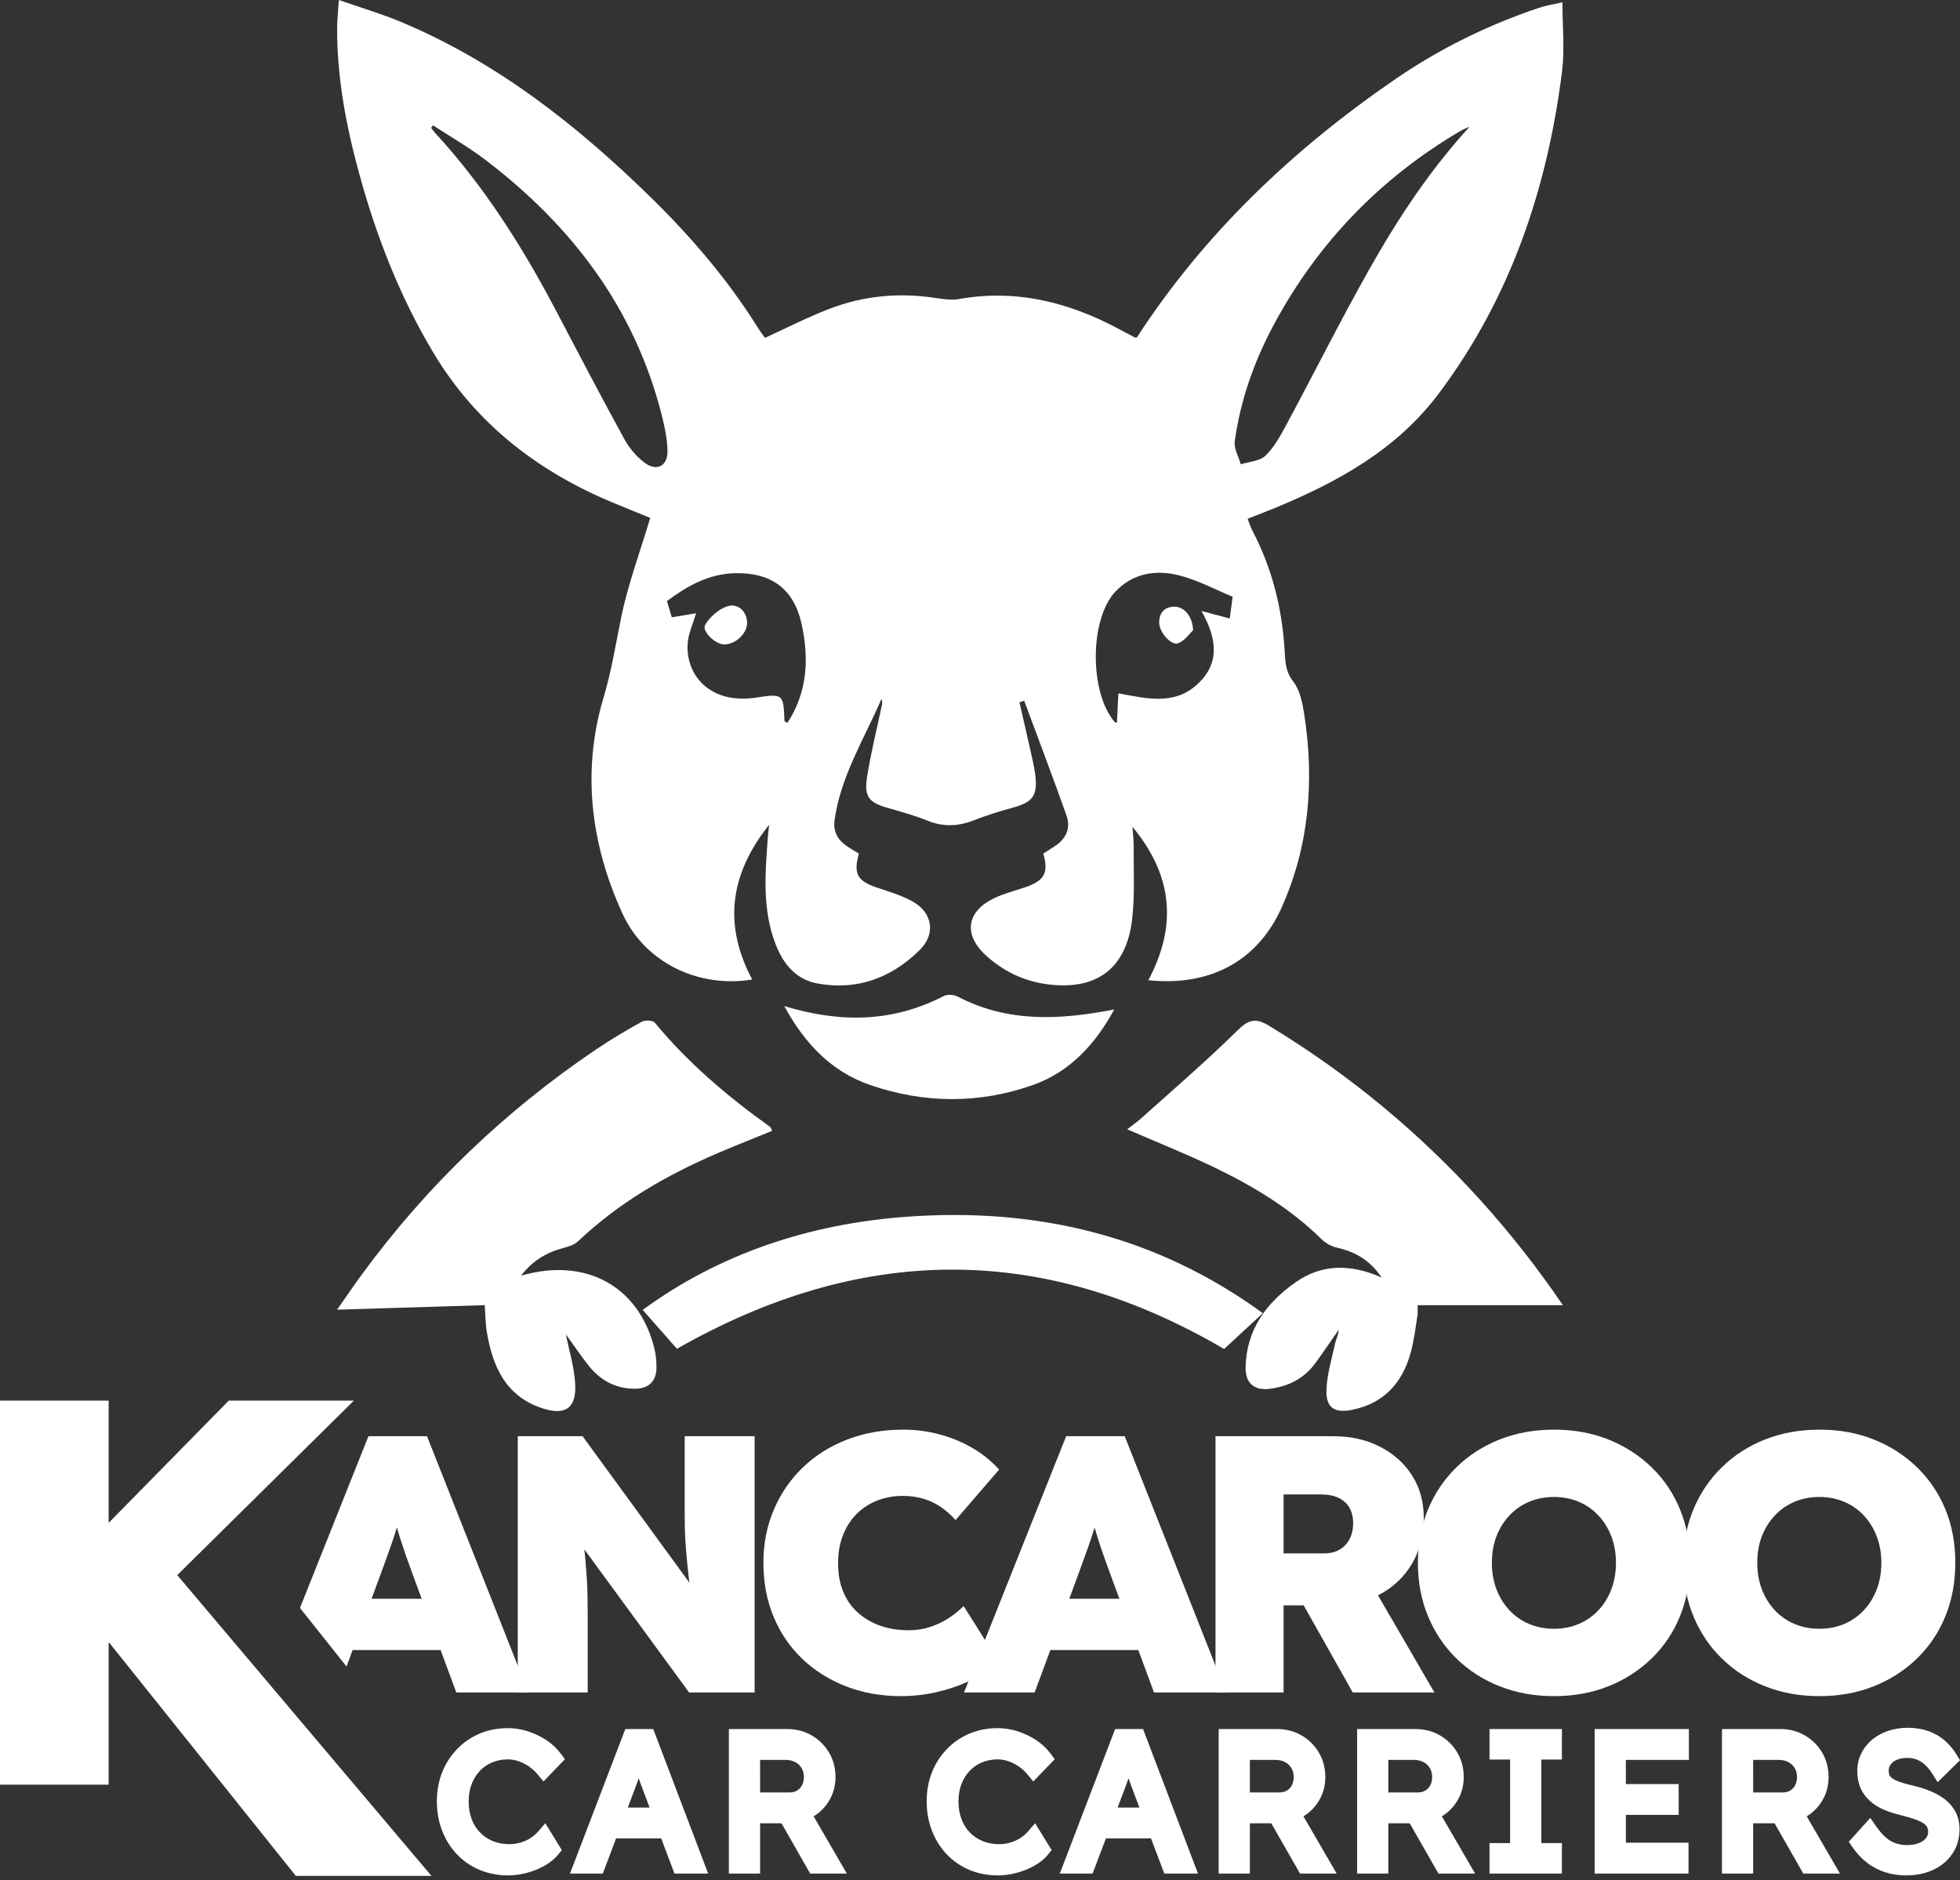 <svg width="172" height="165" viewBox="0 0 172 165" fill="none" xmlns="http://www.w3.org/2000/svg">
<rect x="0" y="0" width="172" height="165" fill="#333333" stroke="none"/>
<path d="M68.824 88.29C73.803 89.8 78.374 89.707 82.816 87.409C83.14 87.242 83.715 87.285 84.053 87.462C88.454 89.76 93.026 89.511 97.78 88.589C96.169 91.556 93.944 94.032 90.706 95.193C85.974 96.889 81.095 96.853 76.343 95.211C72.968 94.045 70.617 91.586 68.824 88.29Z" fill="white"/>
<path d="M104.7 55.304C104.411 55.574 103.989 56.215 103.404 56.447C102.779 56.696 101.716 55.476 101.724 54.627C101.731 53.825 102.12 53.288 102.985 53.24C103.834 53.195 104.645 53.99 104.7 55.304Z" fill="white"/>
<path d="M63.561 56.555C62.793 56.562 61.547 55.397 61.889 54.822C62.317 54.104 63.136 53.388 63.921 53.181C64.691 52.976 65.513 53.556 65.561 54.598C65.604 55.56 64.579 56.544 63.561 56.555Z" fill="white"/>
<path d="M124.405 114.537H137.148C134.966 111.325 132.572 108.266 129.954 105.368C124.51 99.342 118.313 94.231 111.365 90.017C110.186 89.302 109.57 89.465 108.586 90.436C105.887 93.099 103 95.571 100.179 98.111C99.797 98.454 99.37 98.748 98.916 99.104C101.599 100.27 104.173 101.293 106.661 102.495C110.058 104.138 113.273 106.083 115.99 108.763C116.337 109.105 116.838 109.378 117.312 109.485C118.883 109.842 120.188 110.546 121.25 112.111C118.51 110.904 116.007 110.921 113.727 112.507C111.143 114.304 109.365 116.69 109.309 119.998C109.286 121.401 110.078 122.054 111.455 121.875C113.075 121.664 114.456 120.964 115.437 119.613C116.134 118.653 116.798 117.671 117.476 116.699C117.471 117.143 117.25 117.494 117.168 117.874C116.872 119.237 116.447 120.605 116.402 121.983C116.352 123.547 117.116 124.026 118.636 123.725C121.413 123.174 123.049 121.383 123.781 118.759C124.089 117.652 124.227 116.497 124.406 115.32L124.405 114.537Z" fill="white"/>
<path d="M75.369 74.91C74.875 76.696 75.245 77.32 76.974 77.897C78.029 78.249 79.119 78.573 80.082 79.108C81.843 80.087 82.133 81.962 80.718 83.362C78.248 85.806 75.26 86.933 71.778 86.315C69.899 85.981 68.775 84.66 68.097 82.951C66.863 79.841 67.15 76.611 67.389 73.388C67.406 73.155 67.436 72.922 67.491 72.382C63.994 76.782 63.489 81.219 66.011 85.96C61.305 86.728 56.61 84.493 54.635 80.195C51.842 74.113 51.034 67.669 52.967 61.208C53.663 58.883 54.024 56.571 54.501 54.235C55.098 51.31 56.155 48.477 57.059 45.451C56.169 45.087 54.958 44.598 53.752 44.095C47.147 41.345 41.738 37.146 38.029 30.949C35.119 26.088 33.074 20.86 31.568 15.407C30.396 11.161 29.569 6.868 29.584 2.445C29.586 1.759 29.667 1.074 29.736 0C31.702 0.687 33.469 1.205 35.158 1.911C43.584 5.433 50.616 10.969 57.08 17.289C60.641 20.771 63.871 24.537 66.517 28.776C66.713 29.089 66.938 29.382 67.126 29.651C69.041 28.779 70.87 27.839 72.779 27.104C75.768 25.953 78.879 25.659 82.06 26.144C82.748 26.248 83.478 26.36 84.148 26.242C89.154 25.356 93.761 26.505 98.154 28.856C98.627 29.109 99.101 29.359 99.577 29.607C99.612 29.625 99.659 29.616 99.757 29.624C105.712 20.45 113.509 13.069 122.507 6.905C126.385 4.249 130.577 2.193 135.035 0.694C135.647 0.488 136.295 0.391 137.111 0.201C137.111 2.342 137.32 4.339 137.076 6.28C135.78 16.583 132.537 26.18 126.238 34.563C122.558 39.462 117.388 42.311 111.851 44.59C111.094 44.902 110.327 45.191 109.487 45.522C109.642 45.915 109.743 46.267 109.91 46.584C111.614 49.824 112.486 53.288 112.722 56.928C112.788 57.93 112.76 58.876 113.49 59.808C114.086 60.569 114.302 61.714 114.458 62.723C115.354 68.53 114.887 74.231 112.48 79.623C110.358 84.377 106.145 86.581 100.774 86.02C103.271 81.326 102.984 76.89 99.379 72.561C99.427 73.276 99.494 73.781 99.489 74.286C99.465 76.433 99.602 78.6 99.345 80.72C98.823 85.026 96.211 86.931 91.927 86.378C89.85 86.109 88.035 85.233 86.507 83.832C84.516 82.008 84.824 79.973 87.25 78.819C88.103 78.414 89.036 78.175 89.936 77.873C91.649 77.298 92.043 76.599 91.551 74.908C91.851 74.717 92.16 74.514 92.474 74.319C93.514 73.674 94.001 72.729 93.593 71.572C92.399 68.197 91.122 64.852 89.877 61.495C89.739 61.542 89.602 61.588 89.464 61.635C89.81 63.149 90.161 64.662 90.499 66.176C90.626 66.741 90.756 67.308 90.834 67.882C91.095 69.821 90.66 70.406 88.8 70.901C87.645 71.209 86.5 71.583 85.384 72.013C84.043 72.53 82.756 72.566 81.404 72.023C80.295 71.577 79.136 71.249 77.983 70.924C76.264 70.441 75.812 69.951 76.091 68.177C76.425 66.056 76.952 63.966 77.394 61.861C77.426 61.706 77.442 61.548 77.346 61.35C75.841 64.84 73.782 68.103 73.237 71.966C73.092 72.996 73.532 73.729 74.352 74.279C74.69 74.507 75.043 74.71 75.369 74.91ZM128.971 11.115C128.688 11.247 128.392 11.356 128.124 11.514C121.119 15.645 115.662 21.291 111.81 28.444C110.077 31.663 108.851 35.099 108.355 38.739C108.269 39.373 108.696 40.076 108.887 40.746C109.625 40.508 110.558 40.471 111.055 39.986C111.833 39.228 112.386 38.205 112.91 37.228C115.338 32.712 117.631 28.123 120.149 23.659C122.658 19.206 125.469 14.938 128.971 11.115ZM38.003 10.999C37.947 11.073 37.892 11.146 37.835 11.219C37.95 11.367 38.055 11.524 38.181 11.661C42.497 16.352 45.867 21.683 48.816 27.305C50.793 31.074 52.769 34.845 54.813 38.577C55.237 39.349 55.87 40.079 56.571 40.609C57.617 41.4 58.592 40.907 58.575 39.597C58.561 38.539 58.334 37.465 58.072 36.43C55.694 27.047 50.181 19.808 42.594 14.028C41.14 12.919 39.537 12.004 38.003 10.999ZM108.171 52.367C106.696 51.761 105.155 50.928 103.508 50.501C101.468 49.973 99.437 50.279 97.891 51.91C95.583 54.343 95.596 60.864 97.857 63.401C97.874 63.42 97.933 63.403 98.019 63.403C98.058 62.598 98.097 61.78 98.143 60.847C100.632 61.307 102.982 61.883 104.969 60.143C107.058 58.313 106.851 56.124 105.432 53.617C106.496 53.899 107.223 54.093 107.917 54.277C107.99 53.73 108.057 53.225 108.171 52.367ZM61.084 53.816C60.799 54.778 60.44 55.544 60.359 56.339C60.08 59.083 62.18 61.853 66.353 61.22C68.743 60.856 68.749 60.905 68.841 63.276C68.842 63.315 68.956 63.35 69.101 63.436C70.875 60.718 71.008 57.75 70.338 54.732C69.65 51.642 67.651 50.231 64.5 50.303C62.155 50.358 60.264 51.456 58.524 52.753C58.688 53.291 58.832 53.764 58.956 54.172C59.683 54.051 60.345 53.94 61.084 53.816Z" fill="white"/>
<path d="M42.536 114.536C38.296 114.666 34.113 114.794 29.581 114.933C30.421 113.738 31.059 112.796 31.73 111.879C37.427 104.087 44.299 97.513 52.288 92.108C53.588 91.228 54.944 90.424 56.318 89.664C56.609 89.504 57.284 89.534 57.458 89.743C60.383 93.28 63.839 96.219 67.556 98.873C67.643 98.935 67.675 99.073 67.766 99.236C66.142 99.9 64.532 100.529 62.946 101.212C58.471 103.135 54.302 105.544 50.738 108.921C50.406 109.236 49.886 109.4 49.424 109.523C47.953 109.915 46.723 110.638 45.723 111.951C51.401 110.29 56.095 112.891 57.427 118.35C57.562 118.905 57.617 119.495 57.607 120.068C57.588 121.212 56.919 121.841 55.813 121.868C54.087 121.91 52.69 121.159 51.633 119.814C50.934 118.924 50.298 117.983 49.66 117.101C49.944 118.541 50.393 119.969 50.475 121.418C50.601 123.603 49.597 124.27 47.511 123.559C44.344 122.48 43.227 119.89 42.723 116.893C42.602 116.17 42.603 115.425 42.536 114.536Z" fill="white"/>
<path d="M110.821 115.24C109.547 116.417 108.402 117.477 107.421 118.384C91.318 108.946 75.417 109.253 59.404 118.364C58.507 117.345 57.503 116.205 56.401 114.953C63.104 110.039 70.998 107.402 79.55 106.778C90.881 105.952 101.398 108.383 110.821 115.24Z" fill="white"/>
<path d="M45.438 148.525V126.038H51.124L62.046 141.008L60.729 140.686C60.621 139.894 60.531 139.177 60.455 138.535C60.38 137.892 60.316 137.281 60.263 136.703C60.209 136.125 60.167 135.547 60.134 134.969C60.102 134.391 60.087 133.759 60.087 133.074C60.087 132.388 60.087 131.618 60.087 130.761V126.038H66.222V148.525H60.472L48.714 132.463L50.931 133.01C51.038 133.888 51.129 134.648 51.205 135.29C51.279 135.933 51.338 136.511 51.382 137.025C51.424 137.538 51.461 138.032 51.494 138.502C51.526 138.973 51.547 139.478 51.558 140.012C51.569 140.547 51.573 141.157 51.573 141.843V148.525H45.438Z" fill="white"/>
<path d="M79.072 148.847C77.316 148.847 75.699 148.558 74.221 147.979C72.743 147.401 71.463 146.593 70.382 145.554C69.3 144.515 68.465 143.283 67.877 141.859C67.287 140.436 66.993 138.867 66.993 137.153C66.993 135.462 67.298 133.904 67.909 132.479C68.519 131.056 69.371 129.819 70.463 128.769C71.555 127.719 72.85 126.906 74.35 126.327C75.849 125.749 77.487 125.461 79.264 125.461C80.336 125.461 81.379 125.594 82.397 125.862C83.414 126.13 84.372 126.52 85.272 127.034C86.171 127.548 86.974 128.191 87.68 128.962L83.858 133.395C83.494 132.989 83.087 132.624 82.637 132.303C82.187 131.981 81.679 131.73 81.111 131.548C80.543 131.366 79.916 131.274 79.232 131.274C78.44 131.274 77.695 131.408 76.999 131.676C76.303 131.944 75.699 132.334 75.184 132.849C74.67 133.363 74.268 133.984 73.98 134.712C73.69 135.44 73.546 136.275 73.546 137.217C73.546 138.117 73.69 138.925 73.98 139.643C74.268 140.361 74.686 140.972 75.232 141.474C75.778 141.977 76.431 142.369 77.192 142.647C77.952 142.926 78.803 143.065 79.746 143.065C80.409 143.065 81.035 142.968 81.625 142.776C82.213 142.584 82.754 142.326 83.246 142.005C83.738 141.683 84.178 141.33 84.563 140.943L87.584 145.731C87.047 146.331 86.325 146.865 85.415 147.337C84.505 147.808 83.498 148.178 82.396 148.445C81.293 148.713 80.185 148.847 79.072 148.847Z" fill="white"/>
<path d="M84.597 148.525L93.559 126.038H98.7L107.597 148.525H101.269L97.414 138.085C97.199 137.507 97.007 136.972 96.836 136.478C96.664 135.987 96.503 135.504 96.354 135.033C96.204 134.562 96.059 134.08 95.92 133.588C95.781 133.096 95.658 132.56 95.552 131.981L96.579 131.95C96.451 132.57 96.317 133.127 96.178 133.621C96.038 134.112 95.894 134.585 95.744 135.034C95.594 135.484 95.429 135.955 95.247 136.447C95.064 136.94 94.866 137.486 94.652 138.086L90.797 148.526L84.597 148.525ZM88.966 144.799L90.861 140.301H101.27L103.037 144.799H88.966Z" fill="white"/>
<path d="M106.666 148.525V126.038H117.042C118.562 126.038 119.922 126.349 121.122 126.97C122.321 127.591 123.258 128.436 123.933 129.508C124.607 130.579 124.944 131.811 124.944 133.202C124.944 134.701 124.607 136.029 123.933 137.185C123.258 138.342 122.321 139.247 121.122 139.899C119.922 140.554 118.562 140.879 117.042 140.879H112.641V148.524L106.666 148.525ZM112.641 136.318H116.175C116.731 136.318 117.197 136.206 117.572 135.982C117.947 135.757 118.236 135.447 118.439 135.05C118.642 134.654 118.745 134.188 118.745 133.653C118.745 133.139 118.637 132.695 118.423 132.319C118.209 131.945 117.893 131.656 117.476 131.452C117.058 131.25 116.539 131.147 115.918 131.147H112.641L112.641 136.318ZM118.712 148.525L112.993 138.374L119.515 137.571L125.876 148.526L118.712 148.525Z" fill="white"/>
<path d="M136.38 148.847C134.646 148.847 133.051 148.558 131.594 147.979C130.137 147.401 128.873 146.587 127.803 145.538C126.731 144.489 125.903 143.252 125.313 141.827C124.724 140.403 124.429 138.846 124.429 137.153C124.429 135.44 124.724 133.877 125.313 132.463C125.902 131.05 126.731 129.819 127.803 128.769C128.873 127.72 130.137 126.906 131.594 126.328C133.05 125.75 134.645 125.461 136.38 125.461C138.115 125.461 139.705 125.75 141.15 126.328C142.596 126.906 143.86 127.72 144.941 128.769C146.023 129.819 146.853 131.05 147.431 132.463C148.01 133.877 148.298 135.43 148.298 137.121C148.298 138.835 148.01 140.403 147.431 141.827C146.853 143.251 146.023 144.489 144.941 145.538C143.86 146.588 142.596 147.401 141.15 147.979C139.705 148.558 138.115 148.847 136.38 148.847ZM136.38 142.936C137.152 142.936 137.868 142.796 138.533 142.518C139.196 142.24 139.774 141.839 140.267 141.313C140.76 140.789 141.14 140.172 141.408 139.465C141.675 138.758 141.809 137.988 141.809 137.152C141.809 136.317 141.675 135.546 141.408 134.839C141.14 134.132 140.76 133.517 140.267 132.991C139.774 132.467 139.196 132.065 138.533 131.787C137.868 131.509 137.151 131.368 136.38 131.368C135.588 131.368 134.86 131.508 134.196 131.787C133.531 132.065 132.953 132.466 132.462 132.991C131.969 133.516 131.589 134.127 131.322 134.823C131.053 135.519 130.919 136.295 130.919 137.151C130.919 137.987 131.053 138.758 131.322 139.464C131.589 140.171 131.969 140.787 132.462 141.312C132.953 141.837 133.532 142.238 134.196 142.517C134.859 142.796 135.587 142.936 136.38 142.936Z" fill="white"/>
<path d="M159.67 148.847C157.936 148.847 156.34 148.558 154.883 147.979C153.427 147.401 152.163 146.587 151.093 145.538C150.021 144.489 149.192 143.252 148.603 141.827C148.014 140.403 147.719 138.846 147.719 137.153C147.719 135.44 148.014 133.877 148.603 132.463C149.192 131.05 150.021 129.819 151.093 128.769C152.163 127.72 153.427 126.906 154.883 126.328C156.339 125.75 157.935 125.461 159.67 125.461C161.405 125.461 162.995 125.75 164.441 126.328C165.886 126.906 167.149 127.72 168.231 128.769C169.312 129.819 170.142 131.05 170.721 132.463C171.299 133.877 171.588 135.43 171.588 137.121C171.588 138.835 171.299 140.403 170.721 141.827C170.143 143.251 169.312 144.489 168.231 145.538C167.149 146.588 165.886 147.401 164.441 147.979C162.995 148.558 161.405 148.847 159.67 148.847ZM159.67 142.936C160.441 142.936 161.158 142.796 161.823 142.518C162.486 142.24 163.064 141.839 163.557 141.313C164.049 140.789 164.429 140.172 164.697 139.465C164.965 138.758 165.098 137.988 165.098 137.152C165.098 136.317 164.965 135.546 164.697 134.839C164.429 134.132 164.049 133.517 163.557 132.991C163.064 132.467 162.486 132.065 161.823 131.787C161.158 131.509 160.441 131.368 159.67 131.368C158.878 131.368 158.149 131.508 157.486 131.787C156.821 132.065 156.244 132.466 155.752 132.991C155.259 133.516 154.878 134.127 154.61 134.823C154.343 135.519 154.209 136.295 154.209 137.151C154.209 137.987 154.343 138.758 154.61 139.464C154.878 140.171 155.258 140.787 155.752 141.312C156.244 141.837 156.822 142.238 157.486 142.517C158.149 142.796 158.877 142.936 159.67 142.936Z" fill="white"/>
<path d="M46.37 148.525L37.472 126.038H32.332L26.324 141.109L30.41 146.247L30.945 144.799H38.665L40.04 148.525H46.37ZM32.606 140.302L33.425 138.085C33.638 137.486 33.837 136.94 34.019 136.447C34.2 135.954 34.366 135.483 34.517 135.033C34.623 134.716 34.726 134.383 34.826 134.043C34.924 134.378 35.024 134.71 35.127 135.033C35.278 135.505 35.438 135.987 35.609 136.479C35.78 136.972 35.973 137.507 36.187 138.085L37.005 140.302H32.606Z" fill="white"/>
<path d="M0 156.616V122.912H9.533V156.616H0ZM6.74 146.938L3.755 139.523L20.077 122.912H31.055L6.74 146.938ZM25.958 164.619L6.643 140.48L12.902 135.088L37.86 164.619H25.958Z" fill="white"/>
<path d="M44.583 163.831C43.784 163.831 43.049 163.69 42.377 163.408C41.706 163.125 41.125 162.726 40.635 162.209C40.144 161.692 39.764 161.081 39.492 160.379C39.219 159.675 39.084 158.908 39.084 158.077C39.084 157.257 39.219 156.502 39.492 155.815C39.764 155.127 40.15 154.525 40.651 154.009C41.151 153.492 41.732 153.095 42.394 152.818C43.053 152.541 43.779 152.403 44.567 152.403C45.089 152.403 45.607 152.486 46.118 152.65C46.63 152.816 47.1 153.043 47.533 153.329C47.964 153.617 48.318 153.948 48.596 154.321L47.732 155.216C47.466 154.897 47.16 154.619 46.814 154.385C46.467 154.15 46.102 153.969 45.719 153.841C45.335 153.713 44.951 153.65 44.567 153.65C43.969 153.65 43.414 153.759 42.896 153.977C42.379 154.196 41.935 154.501 41.562 154.896C41.189 155.291 40.899 155.759 40.691 156.303C40.483 156.846 40.38 157.437 40.38 158.077C40.38 158.737 40.483 159.345 40.691 159.899C40.899 160.454 41.197 160.93 41.587 161.33C41.975 161.729 42.433 162.039 42.961 162.257C43.488 162.475 44.079 162.585 44.727 162.585C45.111 162.585 45.495 162.528 45.879 162.416C46.263 162.304 46.614 162.148 46.934 161.945C47.253 161.743 47.525 161.514 47.749 161.257L48.388 162.296C48.143 162.595 47.816 162.859 47.405 163.088C46.995 163.317 46.545 163.498 46.056 163.631C45.563 163.764 45.073 163.831 44.583 163.831Z" fill="white"/>
<path d="M44.583 164.201C43.739 164.201 42.948 164.049 42.233 163.75C41.516 163.447 40.887 163.015 40.365 162.464C39.845 161.916 39.435 161.259 39.147 160.512C38.859 159.771 38.714 158.951 38.714 158.077C38.714 157.212 38.86 156.404 39.148 155.678C39.438 154.946 39.854 154.298 40.385 153.751C40.916 153.201 41.544 152.772 42.25 152.476C42.953 152.181 43.732 152.032 44.567 152.032C45.125 152.032 45.685 152.121 46.231 152.297C46.771 152.472 47.278 152.715 47.738 153.02C48.201 153.329 48.59 153.692 48.893 154.099L49.081 154.352L47.712 155.77L47.448 155.453C47.204 155.16 46.92 154.904 46.606 154.691C46.29 154.478 45.952 154.31 45.602 154.193C45.258 154.079 44.909 154.02 44.567 154.02C44.024 154.02 43.511 154.121 43.041 154.319C42.574 154.516 42.167 154.796 41.832 155.151C41.495 155.508 41.227 155.94 41.038 156.436C40.847 156.932 40.751 157.485 40.751 158.077C40.751 158.692 40.848 159.261 41.039 159.769C41.228 160.273 41.501 160.711 41.852 161.071C42.205 161.434 42.625 161.717 43.103 161.915C43.583 162.114 44.129 162.214 44.727 162.214C45.072 162.214 45.425 162.163 45.776 162.061C46.125 161.959 46.448 161.815 46.736 161.633C47.023 161.451 47.27 161.242 47.471 161.014L47.802 160.636L48.843 162.328L48.675 162.533C48.4 162.867 48.034 163.163 47.586 163.412C47.152 163.655 46.67 163.849 46.153 163.99C45.631 164.13 45.103 164.201 44.583 164.201ZM44.567 152.773C43.831 152.773 43.148 152.903 42.537 153.16C41.923 153.417 41.379 153.789 40.917 154.267C40.454 154.744 40.091 155.311 39.837 155.951C39.583 156.59 39.455 157.305 39.455 158.077C39.455 158.86 39.584 159.589 39.837 160.245C40.091 160.902 40.45 161.476 40.903 161.954C41.354 162.43 41.898 162.804 42.521 163.066C43.143 163.328 43.837 163.46 44.583 163.46C45.038 163.46 45.501 163.398 45.96 163.274C46.417 163.149 46.843 162.978 47.225 162.765C47.5 162.612 47.735 162.44 47.927 162.253L47.68 161.851C47.513 161.997 47.331 162.134 47.133 162.259C46.786 162.479 46.399 162.652 45.983 162.773C45.565 162.894 45.142 162.956 44.727 162.956C44.031 162.956 43.389 162.836 42.819 162.599C42.248 162.364 41.744 162.024 41.321 161.588C40.898 161.154 40.569 160.63 40.344 160.029C40.122 159.437 40.009 158.781 40.009 158.078C40.009 157.394 40.122 156.752 40.345 156.171C40.57 155.583 40.889 155.069 41.294 154.642C41.699 154.212 42.189 153.874 42.752 153.636C43.314 153.399 43.925 153.279 44.567 153.279C44.989 153.279 45.416 153.35 45.835 153.49C46.25 153.628 46.649 153.826 47.021 154.078C47.28 154.253 47.52 154.452 47.74 154.674L48.1 154.301C47.882 154.058 47.623 153.835 47.327 153.638C46.924 153.371 46.478 153.157 46.003 153.003C45.531 152.851 45.047 152.773 44.567 152.773Z" fill="white"/>
<path d="M44.583 164.207C43.738 164.207 42.946 164.055 42.231 163.755C41.513 163.452 40.884 163.019 40.362 162.467C39.841 161.919 39.431 161.261 39.142 160.514C38.854 159.772 38.708 158.952 38.708 158.077C38.708 157.211 38.855 156.403 39.143 155.676C39.433 154.944 39.85 154.295 40.381 153.747C40.913 153.197 41.541 152.768 42.248 152.471C42.951 152.176 43.731 152.026 44.568 152.026C45.126 152.026 45.686 152.116 46.233 152.292C46.773 152.468 47.281 152.711 47.741 153.016C48.204 153.325 48.594 153.689 48.898 154.096L49.088 154.352L47.712 155.779L47.444 155.457C47.201 155.164 46.918 154.908 46.604 154.696C46.288 154.482 45.95 154.315 45.6 154.198C45.257 154.083 44.909 154.025 44.568 154.025C44.025 154.025 43.512 154.126 43.043 154.323C42.577 154.52 42.171 154.799 41.837 155.155C41.5 155.51 41.233 155.942 41.043 156.438C40.853 156.934 40.757 157.486 40.757 158.077C40.757 158.691 40.853 159.26 41.044 159.767C41.233 160.271 41.506 160.708 41.857 161.067C42.209 161.43 42.629 161.713 43.105 161.91C43.584 162.108 44.13 162.209 44.727 162.209C45.072 162.209 45.425 162.157 45.775 162.056C46.124 161.954 46.446 161.81 46.733 161.628C47.021 161.446 47.267 161.238 47.467 161.01L47.803 160.627L48.849 162.329L48.679 162.536C48.404 162.87 48.037 163.167 47.589 163.417C47.154 163.66 46.672 163.854 46.155 163.995C45.632 164.135 45.103 164.207 44.583 164.207ZM44.567 152.778C43.831 152.778 43.149 152.909 42.539 153.165C41.926 153.422 41.382 153.794 40.921 154.27C40.458 154.748 40.095 155.314 39.841 155.953C39.589 156.591 39.46 157.306 39.46 158.077C39.46 158.859 39.589 159.587 39.842 160.243C40.096 160.898 40.454 161.472 40.907 161.95C41.357 162.426 41.901 162.799 42.523 163.061C43.145 163.323 43.838 163.455 44.583 163.455C45.037 163.455 45.499 163.393 45.958 163.269C46.415 163.145 46.841 162.974 47.222 162.76C47.496 162.607 47.73 162.437 47.92 162.252L47.678 161.859C47.513 162.004 47.331 162.139 47.135 162.263C46.789 162.483 46.402 162.656 45.984 162.778C45.566 162.899 45.142 162.96 44.727 162.96C44.03 162.96 43.387 162.841 42.817 162.604C42.245 162.368 41.741 162.028 41.317 161.591C40.894 161.158 40.565 160.633 40.339 160.031C40.116 159.439 40.004 158.782 40.004 158.077C40.004 157.393 40.117 156.751 40.34 156.169C40.564 155.58 40.884 155.066 41.289 154.638C41.696 154.207 42.187 153.868 42.75 153.631C43.312 153.394 43.923 153.273 44.567 153.273C44.99 153.273 45.417 153.344 45.837 153.485C46.252 153.623 46.651 153.821 47.024 154.073C47.281 154.247 47.521 154.446 47.739 154.667L48.093 154.3C47.876 154.059 47.618 153.839 47.324 153.642C46.921 153.376 46.476 153.162 46.001 153.008C45.529 152.856 45.047 152.778 44.567 152.778Z" fill="white"/>
<path d="M44.583 164.578C43.688 164.578 42.849 164.416 42.088 164.096C41.321 163.773 40.65 163.311 40.092 162.722C39.539 162.14 39.103 161.442 38.796 160.648C38.492 159.863 38.338 158.998 38.338 158.077C38.338 157.164 38.493 156.311 38.798 155.539C39.107 154.762 39.55 154.072 40.115 153.489C40.682 152.903 41.351 152.446 42.105 152.13C42.854 151.815 43.682 151.656 44.568 151.656C45.163 151.656 45.762 151.751 46.347 151.94C46.92 152.126 47.458 152.384 47.946 152.708C48.446 153.041 48.866 153.433 49.195 153.875L49.574 154.383L47.692 156.334L47.159 155.694C46.938 155.429 46.68 155.196 46.396 155.003C46.108 154.809 45.801 154.656 45.483 154.55C45.177 154.448 44.869 154.397 44.567 154.397C44.075 154.397 43.611 154.487 43.187 154.666C42.769 154.842 42.405 155.092 42.106 155.409C41.801 155.73 41.561 156.121 41.389 156.57C41.215 157.024 41.127 157.531 41.127 158.078C41.127 158.646 41.215 159.171 41.39 159.637C41.561 160.092 41.807 160.486 42.121 160.808C42.438 161.135 42.816 161.39 43.245 161.567C43.68 161.747 44.178 161.838 44.727 161.838C45.037 161.838 45.355 161.792 45.671 161.7C45.987 161.607 46.277 161.478 46.534 161.315C46.793 161.152 47.013 160.967 47.188 160.766L47.856 160.004L49.303 162.36L48.965 162.771C48.66 163.142 48.258 163.468 47.77 163.741C47.309 163.998 46.799 164.204 46.252 164.352C45.696 164.502 45.135 164.578 44.583 164.578ZM44.567 152.397C43.781 152.397 43.049 152.537 42.392 152.813C41.731 153.09 41.144 153.491 40.648 154.005C40.15 154.518 39.759 155.126 39.487 155.812C39.216 156.496 39.079 157.258 39.079 158.077C39.079 158.906 39.216 159.681 39.487 160.38C39.759 161.083 40.144 161.7 40.63 162.212C41.117 162.726 41.704 163.13 42.375 163.412C43.044 163.694 43.787 163.836 44.583 163.836C45.07 163.836 45.566 163.769 46.058 163.636C46.546 163.504 47 163.321 47.408 163.093C47.794 162.878 48.112 162.627 48.353 162.347L48.179 162.517C47.966 162.724 47.705 162.916 47.403 163.083C46.997 163.311 46.543 163.493 46.056 163.626C45.566 163.758 45.07 163.826 44.583 163.826C43.788 163.826 43.047 163.683 42.379 163.402C41.709 163.121 41.124 162.718 40.638 162.205C40.152 161.692 39.768 161.077 39.497 160.376C39.227 159.678 39.089 158.904 39.089 158.077C39.089 157.259 39.227 156.499 39.497 155.816C39.768 155.132 40.158 154.525 40.655 154.012C41.151 153.5 41.736 153.1 42.396 152.823C43.051 152.548 43.782 152.408 44.567 152.408C45.084 152.408 45.605 152.491 46.115 152.655C46.621 152.819 47.097 153.047 47.529 153.333C47.849 153.547 48.131 153.788 48.369 154.052L48.555 154.259C48.283 153.909 47.941 153.595 47.535 153.324C47.104 153.039 46.627 152.81 46.118 152.645C45.608 152.481 45.086 152.397 44.567 152.397ZM44.567 153.644C43.974 153.644 43.411 153.755 42.895 153.972C42.38 154.19 41.931 154.499 41.56 154.892C41.188 155.285 40.894 155.759 40.687 156.301C40.48 156.842 40.375 157.439 40.375 158.077C40.375 158.736 40.48 159.35 40.687 159.901C40.894 160.454 41.196 160.936 41.583 161.333C41.972 161.733 42.435 162.045 42.959 162.261C43.484 162.479 44.08 162.59 44.727 162.59C45.107 162.59 45.496 162.533 45.882 162.421C46.265 162.309 46.62 162.151 46.937 161.95C47.117 161.836 47.283 161.712 47.433 161.58L47.764 161.29L48.388 162.306C48.389 162.304 48.391 162.302 48.393 162.3L48.395 162.298L47.751 161.249L47.746 161.254C47.523 161.508 47.249 161.739 46.931 161.941C46.616 162.141 46.262 162.3 45.879 162.411C45.495 162.523 45.107 162.58 44.727 162.58C44.081 162.58 43.487 162.47 42.962 162.252C42.44 162.036 41.977 161.725 41.59 161.326C41.204 160.93 40.903 160.45 40.696 159.898C40.49 159.348 40.385 158.736 40.385 158.078C40.385 157.44 40.49 156.843 40.696 156.306C40.903 155.765 41.196 155.291 41.567 154.9C41.936 154.509 42.384 154.2 42.898 153.983C43.414 153.765 43.975 153.656 44.567 153.656C44.948 153.656 45.336 153.72 45.717 153.847C46.099 153.975 46.468 154.157 46.811 154.39C47.153 154.622 47.462 154.901 47.728 155.22L47.732 155.225L48.602 154.322L48.6 154.319C48.598 154.317 48.597 154.315 48.596 154.314L47.743 155.198L47.476 154.928C47.275 154.726 47.054 154.542 46.817 154.381C46.472 154.148 46.104 153.965 45.72 153.838C45.339 153.709 44.951 153.644 44.567 153.644Z" fill="white"/>
<path d="M51.105 163.671L55.389 152.481H56.811L61.063 163.671H59.704L56.971 156.414C56.896 156.212 56.813 155.974 56.723 155.703C56.632 155.43 56.537 155.148 56.434 154.856C56.333 154.562 56.237 154.277 56.147 154C56.056 153.724 55.974 153.478 55.899 153.265H56.219C56.133 153.532 56.045 153.802 55.955 154.073C55.864 154.345 55.772 154.616 55.675 154.887C55.579 155.16 55.483 155.429 55.387 155.695C55.291 155.961 55.196 156.228 55.099 156.495L52.382 163.672L51.105 163.671ZM52.927 160.586L53.39 159.372H58.682L59.194 160.586H52.927Z" fill="white"/>
<path d="M61.6 164.042H59.448L58.285 160.956H53.806L52.638 164.042H50.565L55.134 152.111H57.067L61.6 164.042ZM59.961 163.3H60.525L59.635 160.956H59.078L59.961 163.3ZM51.644 163.3H52.126L53.013 160.956H52.541L51.644 163.3ZM54.087 160.215H58.006L57.828 159.742H54.266L54.087 160.215ZM58.341 159.001H58.892L56.656 153.117L56.453 153.744V153.744L56.5 153.884C56.589 154.161 56.685 154.443 56.785 154.734C56.887 155.027 56.983 155.31 57.075 155.584C57.163 155.853 57.245 156.087 57.318 156.285L58.341 159.001ZM54.546 159.001H57.549L56.623 156.545C56.547 156.337 56.462 156.095 56.371 155.818C56.281 155.55 56.186 155.269 56.084 154.978C56.076 154.955 56.068 154.932 56.06 154.909C56.048 154.943 56.036 154.977 56.024 155.011C55.928 155.283 55.832 155.554 55.736 155.82L55.447 156.621L54.546 159.001ZM53.29 159.001H53.754L55.039 155.569C55.134 155.304 55.23 155.036 55.325 154.765C55.421 154.494 55.513 154.225 55.603 153.955L55.672 153.746C55.629 153.618 55.588 153.498 55.549 153.388L55.496 153.237L53.29 159.001ZM55.628 152.894H56.572L56.556 152.852H55.644L55.628 152.894Z" fill="white"/>
<path d="M61.608 164.047H59.444L58.282 160.962H53.809L52.641 164.047H50.558L55.13 152.105H57.07L61.608 164.047ZM59.964 163.295H60.517L59.632 160.962H59.086L59.964 163.295ZM51.651 163.295H52.122L53.005 160.962H52.545L51.651 163.295ZM57.999 160.21L57.825 159.747H54.269L54.094 160.21H57.999ZM58.345 158.995H58.884L56.657 153.133L56.459 153.744L56.459 153.744L56.459 153.745L56.504 153.883C56.594 154.159 56.69 154.442 56.79 154.733C56.892 155.025 56.988 155.309 57.079 155.583C57.169 155.852 57.25 156.085 57.323 156.284L58.345 158.995ZM54.554 158.995H57.541L56.619 156.547C56.542 156.338 56.458 156.097 56.366 155.821C56.276 155.552 56.181 155.271 56.079 154.98C56.073 154.962 56.066 154.944 56.06 154.925C56.05 154.955 56.04 154.984 56.029 155.013C55.934 155.285 55.837 155.555 55.741 155.822L55.452 156.623L54.554 158.995ZM53.297 158.995H53.75L55.034 155.567C55.129 155.303 55.225 155.034 55.32 154.763C55.416 154.492 55.508 154.224 55.598 153.953L55.666 153.746C55.623 153.618 55.583 153.499 55.544 153.389L55.496 153.252L53.297 158.995ZM55.635 152.889H56.563L56.551 152.858H55.647L55.635 152.889Z" fill="white"/>
<path d="M62.145 164.418H59.188L58.025 161.333H54.065L52.898 164.418H50.019L54.875 151.735H57.326L62.145 164.418ZM59.701 163.677H61.07L56.815 152.476H56.804L57.003 153.001L59.421 159.366H58.088L56.977 156.414C56.901 156.21 56.818 155.973 56.728 155.7C56.637 155.428 56.542 155.146 56.44 154.855C56.338 154.561 56.242 154.276 56.152 153.997L56.046 153.678L56.125 153.572L56.226 153.26H55.892L55.894 153.267C55.933 153.379 55.975 153.499 56.018 153.629L56.057 153.746L55.95 154.07C55.859 154.343 55.767 154.613 55.67 154.887C55.574 155.158 55.478 155.427 55.383 155.692L54.007 159.366H52.758L55.096 153.26H55.093L55.396 152.476H55.385L51.097 163.677H52.385L53.553 160.591H58.538L59.701 163.677ZM55.623 152.487L56.479 152.476H55.619L55.623 152.487ZM61.055 163.666H59.708L58.55 160.591H59.887L61.055 163.666ZM52.378 163.666H51.112L52.289 160.591H53.542L52.378 163.666ZM58.534 160.581H53.557L54.013 159.377H58.081L58.534 160.581ZM58.077 159.366H54.017L55.105 156.491L55.393 155.696C55.488 155.43 55.584 155.162 55.679 154.891L55.709 154.805L56.056 153.788L56.428 154.856C56.531 155.15 56.627 155.432 56.717 155.703C56.808 155.976 56.891 156.213 56.967 156.418L58.077 159.366ZM55.09 158.625H57.006L56.272 156.677C56.204 156.493 56.131 156.285 56.053 156.051L55.801 156.749L55.09 158.625Z" fill="white"/>
<path d="M64.708 163.671V152.481H69.088C69.738 152.481 70.326 152.633 70.854 152.937C71.381 153.241 71.8 153.653 72.11 154.176C72.418 154.698 72.573 155.29 72.573 155.95C72.573 156.568 72.424 157.128 72.125 157.629C71.826 158.131 71.422 158.527 70.91 158.819C70.398 159.112 69.823 159.259 69.183 159.259H65.954V163.671L64.708 163.671ZM65.954 158.045H69.295C69.689 158.045 70.035 157.954 70.335 157.772C70.633 157.591 70.867 157.343 71.038 157.029C71.207 156.715 71.293 156.355 71.293 155.949C71.293 155.513 71.191 155.124 70.989 154.783C70.786 154.441 70.505 154.175 70.149 153.983C69.792 153.791 69.384 153.695 68.926 153.695H65.953L65.954 158.045ZM71.533 163.671L68.721 158.749L69.918 158.333L73.019 163.672L71.533 163.671Z" fill="white"/>
<path d="M73.664 164.043L71.318 164.042L68.797 159.629H66.326V164.041L64.338 164.042V152.111H69.088C69.802 152.111 70.459 152.281 71.039 152.616C71.62 152.951 72.088 153.412 72.429 153.987C72.771 154.566 72.944 155.226 72.944 155.95C72.944 156.634 72.775 157.262 72.443 157.819C72.113 158.373 71.659 158.818 71.094 159.141C71.025 159.181 70.954 159.219 70.882 159.254L73.664 164.043ZM71.748 163.3L72.375 163.301L70.174 159.511C70 159.555 69.821 159.586 69.637 159.606L71.748 163.3ZM65.079 152.852V163.3L65.584 163.3V158.888H68.373L68.177 158.545L68.55 158.415H65.584L65.582 153.324H68.927C69.445 153.324 69.915 153.436 70.325 153.656C70.741 153.88 71.072 154.196 71.308 154.594C71.544 154.992 71.663 155.448 71.663 155.949C71.663 156.413 71.563 156.835 71.364 157.205C71.162 157.577 70.88 157.874 70.527 158.089C70.448 158.137 70.365 158.18 70.28 158.218L70.508 158.61C70.582 158.576 70.655 158.539 70.726 158.498C71.185 158.235 71.539 157.889 71.807 157.439C72.069 156.999 72.203 156.498 72.203 155.95C72.203 155.361 72.064 154.828 71.791 154.365C71.512 153.895 71.145 153.533 70.669 153.259C70.196 152.985 69.678 152.852 69.088 152.852L65.079 152.852ZM69.752 158.783L69.486 158.876C69.587 158.867 69.686 158.854 69.783 158.837L69.752 158.783ZM66.325 157.674H69.296C69.623 157.674 69.9 157.602 70.142 157.455C70.385 157.307 70.572 157.11 70.712 156.852C70.851 156.593 70.922 156.289 70.922 155.949C70.922 155.582 70.838 155.254 70.67 154.972C70.501 154.687 70.273 154.471 69.974 154.309C69.673 154.148 69.321 154.066 68.927 154.066H66.324L66.325 157.674Z" fill="white"/>
<path d="M73.673 164.048L71.315 164.047L68.794 159.635H66.331V164.046L64.332 164.047V152.105H69.088C69.803 152.105 70.46 152.276 71.042 152.612C71.624 152.947 72.093 153.409 72.433 153.985C72.776 154.564 72.949 155.225 72.949 155.95C72.949 156.635 72.781 157.264 72.448 157.821C72.118 158.376 71.663 158.822 71.097 159.146C71.029 159.184 70.96 159.221 70.889 159.256L73.673 164.048ZM71.751 163.295L72.366 163.296L70.171 159.518C70.001 159.56 69.826 159.591 69.646 159.61L71.751 163.295ZM65.084 152.858V163.295H65.579V158.883H68.364L68.169 158.542L68.519 158.421H65.579L65.578 153.319H68.926C69.445 153.319 69.916 153.431 70.328 153.652C70.745 153.877 71.076 154.193 71.312 154.591C71.549 154.99 71.669 155.447 71.669 155.95C71.669 156.414 71.568 156.837 71.369 157.207C71.166 157.58 70.885 157.878 70.53 158.093C70.452 158.141 70.371 158.183 70.288 158.22L70.51 158.604C70.583 158.57 70.654 158.533 70.723 158.494C71.182 158.231 71.535 157.886 71.802 157.437C72.064 156.997 72.197 156.497 72.197 155.951C72.197 155.362 72.059 154.83 71.786 154.368C71.508 153.899 71.142 153.537 70.666 153.264C70.193 152.991 69.677 152.858 69.088 152.858H65.084V152.858ZM69.749 158.79L69.526 158.867C69.61 158.859 69.693 158.848 69.774 158.833L69.749 158.79ZM66.331 157.669H69.296C69.622 157.669 69.898 157.598 70.139 157.451C70.382 157.303 70.568 157.106 70.707 156.849C70.847 156.591 70.917 156.288 70.917 155.949C70.917 155.579 70.835 155.26 70.666 154.974C70.497 154.691 70.27 154.475 69.972 154.314C69.672 154.153 69.32 154.071 68.927 154.071H66.33L66.331 157.669Z" fill="white"/>
<path d="M74.317 164.419L71.1 164.418L68.579 160.006H66.702V164.416L63.962 164.418V151.735H69.088C69.869 151.735 70.589 151.922 71.227 152.291C71.865 152.657 72.378 153.164 72.752 153.796C73.129 154.434 73.32 155.158 73.32 155.95C73.32 156.702 73.134 157.396 72.766 158.011C72.427 158.581 71.968 159.047 71.4 159.397L74.317 164.419ZM71.53 163.677L73.029 163.677L70.369 159.099L70.726 158.923C70.789 158.892 70.851 158.859 70.913 158.824C71.423 158.532 71.832 158.131 72.129 157.632C72.427 157.132 72.578 156.567 72.578 155.95C72.578 155.293 72.422 154.695 72.114 154.173C71.806 153.653 71.383 153.236 70.857 152.933C70.332 152.63 69.736 152.476 69.088 152.476H64.703V163.676L65.96 163.676V159.264L67.272 159.254H65.95V163.666H64.713V152.487H69.088C69.744 152.487 70.32 152.636 70.851 152.942C71.384 153.248 71.794 153.653 72.105 154.179C72.412 154.699 72.568 155.295 72.568 155.95C72.568 156.565 72.417 157.129 72.12 157.627C71.82 158.131 71.423 158.52 70.907 158.815C70.829 158.86 70.748 158.902 70.666 158.94L70.36 159.082L69.921 158.327L68.713 158.746L68.718 158.754L69.917 158.339L70.351 159.09L70.352 159.09L73.011 163.667L71.537 163.666L69.042 159.302L69.606 159.242C69.767 159.225 69.928 159.196 70.081 159.158L70.107 159.151L69.838 159.199C69.748 159.215 69.654 159.227 69.56 159.236L69.021 159.286L71.53 163.677ZM65.949 158.05H69.76L69.76 158.049L70.137 157.881C70.207 157.85 70.274 157.815 70.336 157.777C70.635 157.595 70.873 157.344 71.043 157.03C71.213 156.716 71.298 156.352 71.298 155.949C71.298 155.514 71.196 155.121 70.993 154.779C70.792 154.44 70.508 154.17 70.151 153.977C69.796 153.786 69.383 153.69 68.927 153.69H65.948L65.949 158.05ZM69.296 158.04H65.96L65.958 153.701H68.927C69.383 153.701 69.793 153.797 70.147 153.987C70.506 154.181 70.78 154.442 70.984 154.785C71.188 155.13 71.287 155.511 71.287 155.949C71.287 156.35 71.202 156.712 71.034 157.025C70.862 157.342 70.632 157.584 70.332 157.767C70.031 157.951 69.692 158.04 69.296 158.04ZM66.701 157.298H69.295C69.552 157.298 69.765 157.244 69.946 157.134C70.134 157.02 70.272 156.873 70.381 156.672C70.49 156.47 70.546 156.227 70.546 155.95C70.546 155.647 70.481 155.39 70.346 155.163C70.212 154.937 70.036 154.77 69.795 154.64C69.551 154.509 69.258 154.442 68.926 154.442H66.7L66.701 157.298Z" fill="white"/>
<path d="M87.567 163.831C86.767 163.831 86.031 163.69 85.361 163.408C84.689 163.125 84.109 162.726 83.618 162.209C83.128 161.692 82.747 161.081 82.475 160.379C82.203 159.675 82.067 158.908 82.067 158.077C82.067 157.257 82.203 156.502 82.475 155.815C82.748 155.127 83.133 154.525 83.634 154.009C84.134 153.492 84.716 153.095 85.376 152.818C86.037 152.541 86.761 152.403 87.55 152.403C88.073 152.403 88.589 152.486 89.101 152.65C89.612 152.816 90.084 153.043 90.516 153.329C90.948 153.617 91.302 153.948 91.579 154.321L90.716 155.216C90.45 154.897 90.144 154.619 89.797 154.385C89.45 154.15 89.085 153.969 88.702 153.841C88.318 153.713 87.934 153.65 87.55 153.65C86.953 153.65 86.397 153.759 85.879 153.977C85.362 154.195 84.918 154.501 84.546 154.896C84.172 155.291 83.882 155.759 83.674 156.303C83.466 156.846 83.363 157.437 83.363 158.077C83.363 158.737 83.466 159.345 83.674 159.899C83.881 160.454 84.18 160.93 84.568 161.33C84.957 161.729 85.416 162.039 85.943 162.257C86.471 162.475 87.06 162.585 87.711 162.585C88.094 162.585 88.477 162.528 88.861 162.416C89.245 162.304 89.597 162.148 89.916 161.945C90.236 161.743 90.507 161.514 90.731 161.257L91.372 162.296C91.127 162.595 90.799 162.859 90.389 163.088C89.979 163.317 89.528 163.498 89.038 163.631C88.546 163.764 88.056 163.831 87.567 163.831Z" fill="white"/>
<path d="M87.567 164.201C86.721 164.201 85.931 164.049 85.217 163.75C84.499 163.448 83.871 163.015 83.349 162.464C82.828 161.915 82.418 161.259 82.129 160.512C81.842 159.768 81.697 158.949 81.697 158.077C81.697 157.214 81.843 156.407 82.13 155.679C82.42 154.948 82.836 154.299 83.368 153.751C83.9 153.201 84.527 152.772 85.233 152.476C85.936 152.181 86.716 152.032 87.55 152.032C88.107 152.032 88.667 152.121 89.215 152.297C89.756 152.473 90.262 152.716 90.721 153.02C91.185 153.33 91.574 153.692 91.877 154.099L92.065 154.352L90.696 155.77L90.431 155.453C90.186 155.16 89.903 154.903 89.589 154.692C89.273 154.478 88.935 154.31 88.585 154.193C88.24 154.079 87.893 154.02 87.55 154.02C87.007 154.02 86.493 154.121 86.024 154.319C85.559 154.515 85.152 154.795 84.815 155.151C84.477 155.508 84.21 155.94 84.02 156.436C83.83 156.934 83.734 157.486 83.734 158.077C83.734 158.69 83.83 159.26 84.021 159.77C84.209 160.272 84.482 160.71 84.834 161.071C85.186 161.433 85.607 161.717 86.084 161.915C86.566 162.114 87.112 162.214 87.71 162.214C88.054 162.214 88.407 162.163 88.757 162.061C89.106 161.959 89.429 161.815 89.718 161.633C90.005 161.451 90.252 161.243 90.452 161.014L90.783 160.635L91.826 162.328L91.658 162.533C91.383 162.866 91.018 163.162 90.569 163.412C90.136 163.655 89.653 163.849 89.135 163.99C88.615 164.13 88.087 164.201 87.567 164.201ZM87.55 152.773C86.815 152.773 86.132 152.903 85.519 153.16C84.907 153.417 84.362 153.789 83.9 154.267C83.436 154.745 83.073 155.312 82.819 155.951C82.566 156.592 82.438 157.307 82.438 158.077C82.438 158.858 82.567 159.586 82.82 160.245C83.074 160.901 83.433 161.475 83.887 161.954C84.338 162.431 84.882 162.805 85.504 163.066C86.126 163.328 86.82 163.46 87.566 163.46C88.021 163.46 88.484 163.398 88.941 163.274C89.4 163.149 89.827 162.978 90.208 162.765C90.484 162.611 90.719 162.439 90.909 162.253L90.662 161.851C90.495 161.998 90.312 162.134 90.114 162.26C89.767 162.479 89.381 162.652 88.965 162.773C88.547 162.894 88.125 162.956 87.711 162.956C87.014 162.956 86.372 162.836 85.801 162.599C85.23 162.363 84.726 162.023 84.303 161.588C83.879 161.152 83.55 160.628 83.327 160.029C83.104 159.436 82.992 158.78 82.992 158.078C82.992 157.395 83.105 156.754 83.328 156.171C83.553 155.583 83.872 155.069 84.276 154.642C84.684 154.21 85.175 153.872 85.736 153.636C86.297 153.399 86.907 153.279 87.55 153.279C87.972 153.279 88.4 153.35 88.819 153.49C89.234 153.628 89.632 153.826 90.004 154.078C90.263 154.252 90.503 154.452 90.724 154.674L91.084 154.3C90.866 154.058 90.607 153.836 90.311 153.638C89.909 153.372 89.463 153.157 88.987 153.003C88.513 152.851 88.03 152.773 87.55 152.773Z" fill="white"/>
<path d="M87.567 164.207C86.721 164.207 85.929 164.055 85.215 163.755C84.497 163.452 83.868 163.019 83.345 162.467C82.823 161.918 82.413 161.261 82.125 160.514C81.838 159.77 81.692 158.95 81.692 158.077C81.692 157.213 81.838 156.405 82.125 155.676C82.415 154.946 82.832 154.296 83.364 153.747C83.897 153.197 84.524 152.768 85.231 152.472C85.935 152.177 86.716 152.026 87.551 152.026C88.108 152.026 88.669 152.116 89.217 152.292C89.758 152.468 90.265 152.712 90.724 153.016C91.189 153.325 91.578 153.689 91.881 154.096L92.072 154.352L90.696 155.779L90.428 155.457C90.183 155.164 89.901 154.908 89.587 154.696C89.271 154.482 88.933 154.315 88.584 154.198C88.24 154.083 87.893 154.025 87.551 154.025C87.008 154.025 86.495 154.126 86.027 154.323C85.562 154.519 85.156 154.799 84.819 155.155C84.482 155.511 84.215 155.942 84.026 156.438C83.835 156.935 83.74 157.487 83.74 158.077C83.74 158.69 83.836 159.259 84.027 159.768C84.214 160.269 84.487 160.706 84.839 161.067C85.191 161.429 85.611 161.713 86.088 161.91C86.568 162.108 87.114 162.209 87.711 162.209C88.055 162.209 88.406 162.157 88.757 162.056C89.106 161.954 89.428 161.81 89.715 161.628C90.003 161.446 90.249 161.239 90.449 161.011L90.785 160.626L91.834 162.328L91.663 162.536C91.388 162.87 91.022 163.166 90.573 163.417C90.138 163.66 89.655 163.854 89.137 163.995C88.615 164.135 88.087 164.207 87.567 164.207ZM87.55 152.778C86.816 152.778 86.133 152.908 85.521 153.165C84.909 153.422 84.365 153.794 83.904 154.27C83.441 154.749 83.077 155.315 82.824 155.953C82.572 156.593 82.443 157.308 82.443 158.077C82.443 158.857 82.572 159.585 82.826 160.243C83.079 160.897 83.437 161.472 83.891 161.95C84.341 162.427 84.884 162.8 85.505 163.061C86.128 163.323 86.821 163.455 87.566 163.455C88.02 163.455 88.482 163.393 88.94 163.269C89.398 163.145 89.824 162.974 90.206 162.76C90.479 162.607 90.713 162.437 90.903 162.252L90.66 161.859C90.495 162.004 90.314 162.139 90.117 162.263C89.771 162.483 89.384 162.656 88.966 162.778C88.547 162.899 88.125 162.96 87.711 162.96C87.013 162.96 86.37 162.841 85.8 162.604C85.228 162.368 84.723 162.028 84.299 161.591C83.875 161.155 83.546 160.63 83.322 160.031C83.099 159.437 82.987 158.78 82.987 158.077C82.987 157.394 83.1 156.753 83.323 156.169C83.548 155.581 83.867 155.066 84.272 154.638C84.68 154.206 85.172 153.867 85.734 153.631C86.295 153.394 86.907 153.273 87.55 153.273C87.973 153.273 88.401 153.344 88.821 153.485C89.235 153.623 89.634 153.821 90.007 154.073C90.264 154.247 90.504 154.446 90.723 154.667L91.077 154.3C90.86 154.059 90.602 153.839 90.308 153.642C89.906 153.376 89.46 153.162 88.985 153.008C88.513 152.856 88.029 152.778 87.55 152.778Z" fill="white"/>
<path d="M87.567 164.578C86.671 164.578 85.831 164.416 85.071 164.096C84.305 163.774 83.634 163.311 83.076 162.722C82.522 162.138 82.085 161.44 81.778 160.648C81.475 159.86 81.321 158.995 81.321 158.077C81.321 157.167 81.475 156.313 81.78 155.54C82.089 154.762 82.532 154.073 83.098 153.489C83.666 152.903 84.335 152.445 85.088 152.13C85.838 151.815 86.666 151.656 87.55 151.656C88.146 151.656 88.744 151.751 89.331 151.94C89.905 152.127 90.443 152.385 90.929 152.708C91.429 153.04 91.849 153.433 92.179 153.875L92.558 154.383L90.676 156.334L90.143 155.695C89.921 155.428 89.664 155.196 89.379 155.004C89.091 154.809 88.784 154.656 88.466 154.55C88.16 154.448 87.852 154.397 87.55 154.397C87.058 154.397 86.593 154.487 86.17 154.666C85.753 154.841 85.389 155.092 85.088 155.41C84.785 155.73 84.544 156.121 84.371 156.571C84.198 157.025 84.11 157.532 84.11 158.078C84.11 158.646 84.198 159.171 84.374 159.638C84.543 160.091 84.789 160.485 85.104 160.809C85.42 161.135 85.799 161.39 86.228 161.567C86.663 161.747 87.162 161.838 87.711 161.838C88.02 161.838 88.337 161.792 88.653 161.7C88.969 161.608 89.259 161.479 89.516 161.315C89.774 161.152 89.994 160.968 90.169 160.767L90.836 160.004L92.288 162.36L91.948 162.772C91.646 163.14 91.244 163.466 90.753 163.74C90.293 163.998 89.782 164.204 89.234 164.352C88.679 164.502 88.118 164.578 87.567 164.578ZM87.55 152.397C86.765 152.397 86.033 152.537 85.374 152.814C84.715 153.09 84.128 153.491 83.63 154.005C83.132 154.519 82.742 155.127 82.469 155.813C82.199 156.498 82.062 157.26 82.062 158.077C82.062 158.904 82.199 159.679 82.47 160.381C82.741 161.081 83.126 161.698 83.614 162.212C84.1 162.726 84.687 163.13 85.358 163.412C86.026 163.693 86.77 163.836 87.566 163.836C88.052 163.836 88.548 163.769 89.04 163.636C89.529 163.504 89.984 163.321 90.391 163.092C90.778 162.876 91.095 162.627 91.335 162.349L91.161 162.517C90.948 162.724 90.688 162.915 90.386 163.083C89.979 163.311 89.525 163.494 89.037 163.626C88.548 163.758 88.053 163.826 87.566 163.826C86.771 163.826 86.029 163.683 85.362 163.402C84.693 163.122 84.107 162.719 83.621 162.205C83.134 161.692 82.75 161.077 82.479 160.377C82.209 159.676 82.072 158.903 82.072 158.077C82.072 157.262 82.209 156.502 82.479 155.817C82.75 155.133 83.14 154.525 83.637 154.012C84.133 153.5 84.719 153.1 85.377 152.824C86.034 152.548 86.766 152.408 87.55 152.408C88.067 152.408 88.588 152.491 89.098 152.655C89.606 152.82 90.081 153.048 90.512 153.334C90.833 153.547 91.115 153.788 91.352 154.052L91.542 154.264C91.27 153.912 90.925 153.596 90.518 153.325C90.088 153.04 89.612 152.811 89.101 152.645C88.591 152.481 88.068 152.397 87.55 152.397ZM87.55 153.644C86.956 153.644 86.394 153.755 85.878 153.972C85.365 154.188 84.915 154.498 84.543 154.892C84.17 155.285 83.877 155.759 83.669 156.302C83.463 156.842 83.358 157.439 83.358 158.077C83.358 158.736 83.463 159.349 83.669 159.901C83.875 160.452 84.177 160.934 84.565 161.333C84.953 161.733 85.416 162.045 85.941 162.261C86.468 162.479 87.063 162.59 87.711 162.59C88.089 162.59 88.478 162.533 88.864 162.421C89.247 162.31 89.602 162.151 89.919 161.95C90.097 161.838 90.264 161.713 90.416 161.58L90.746 161.291L91.371 162.306C91.373 162.304 91.374 162.302 91.376 162.3L91.379 162.297L90.733 161.249L90.728 161.254C90.505 161.509 90.231 161.74 89.913 161.941C89.597 162.142 89.243 162.3 88.861 162.411C88.476 162.523 88.09 162.579 87.711 162.579C87.064 162.579 86.471 162.47 85.946 162.252C85.422 162.036 84.96 161.724 84.573 161.326C84.186 160.928 83.885 160.448 83.679 159.897C83.473 159.347 83.369 158.735 83.369 158.077C83.369 157.441 83.473 156.844 83.68 156.305C83.887 155.764 84.18 155.291 84.55 154.9C84.922 154.507 85.37 154.198 85.882 153.982C86.397 153.765 86.958 153.655 87.551 153.655C87.932 153.655 88.319 153.72 88.701 153.847C89.084 153.974 89.451 154.157 89.795 154.39C90.136 154.62 90.445 154.9 90.712 155.22L90.716 155.225L91.587 154.322L91.584 154.318C91.583 154.317 91.581 154.315 91.58 154.313L90.728 155.197L90.461 154.928C90.26 154.726 90.037 154.541 89.8 154.381C89.456 154.148 89.087 153.965 88.704 153.837C88.322 153.709 87.934 153.644 87.55 153.644Z" fill="white"/>
<path d="M94.088 163.671L98.372 152.481H99.795L104.046 163.671H102.687L99.954 156.414C99.878 156.212 99.796 155.974 99.706 155.703C99.616 155.43 99.519 155.148 99.418 154.856C99.317 154.562 99.221 154.277 99.13 154C99.039 153.724 98.957 153.478 98.882 153.265H99.201C99.117 153.532 99.028 153.802 98.938 154.073C98.847 154.345 98.754 154.616 98.658 154.887C98.563 155.16 98.467 155.429 98.37 155.695C98.274 155.961 98.179 156.228 98.083 156.495L95.365 163.672L94.088 163.671ZM95.911 160.586L96.374 159.372H101.665L102.177 160.586H95.911Z" fill="white"/>
<path d="M104.584 164.042H102.431L101.269 160.956H96.789L95.621 164.042H93.549L98.117 152.111H100.05L104.584 164.042ZM102.944 163.3H103.509L102.618 160.956H102.061L102.944 163.3ZM94.627 163.3H95.109L95.996 160.956H95.524L94.627 163.3ZM100.99 160.215L100.812 159.742H97.249L97.07 160.215H100.99ZM101.325 159.001H101.875L99.638 153.114L99.555 153.378C99.516 153.499 99.476 153.622 99.436 153.745V153.746L99.482 153.885C99.572 154.16 99.668 154.443 99.769 154.734C99.87 155.029 99.967 155.312 100.058 155.586C100.146 155.852 100.227 156.086 100.301 156.284L101.325 159.001ZM97.53 159.001H100.532L99.607 156.545C99.53 156.338 99.447 156.096 99.354 155.82C99.264 155.548 99.168 155.267 99.068 154.976C99.06 154.953 99.052 154.93 99.044 154.908C99.032 154.942 99.02 154.976 99.008 155.01C98.912 155.284 98.816 155.554 98.718 155.822L98.431 156.62L97.53 159.001ZM96.273 159.001H96.737L98.021 155.569C98.119 155.303 98.214 155.036 98.308 154.765C98.404 154.495 98.496 154.226 98.586 153.955L98.655 153.747C98.612 153.618 98.571 153.498 98.532 153.387L98.48 153.237L96.273 159.001ZM98.611 152.894H99.555L99.539 152.852H98.627L98.611 152.894Z" fill="white"/>
<path d="M104.592 164.047H102.427L101.265 160.962H96.793L95.624 164.047H93.542L98.113 152.105H100.053L104.592 164.047ZM102.947 163.295H103.501L102.615 160.962H102.069L102.947 163.295ZM94.635 163.295H95.105L95.989 160.962H95.528L94.635 163.295ZM100.982 160.21L100.808 159.747H97.253L97.077 160.21H100.982ZM101.328 158.995H101.867L99.639 153.13L99.56 153.379C99.521 153.501 99.482 153.623 99.441 153.745H99.442L99.441 153.746L99.487 153.883C99.577 154.159 99.672 154.441 99.773 154.732C99.875 155.027 99.972 155.311 100.063 155.584C100.151 155.851 100.232 156.084 100.306 156.283L101.328 158.995ZM97.537 158.995H100.525L99.603 156.547C99.525 156.34 99.442 156.099 99.349 155.822C99.259 155.55 99.163 155.269 99.063 154.978C99.057 154.96 99.05 154.942 99.044 154.924C99.034 154.953 99.024 154.982 99.013 155.012C98.918 155.286 98.821 155.556 98.724 155.824L98.437 156.622L97.537 158.995ZM96.281 158.995H96.733L98.017 155.567C98.114 155.302 98.209 155.034 98.303 154.763C98.399 154.493 98.491 154.225 98.581 153.954L98.649 153.747C98.607 153.619 98.566 153.5 98.527 153.389L98.479 153.252L96.281 158.995ZM98.618 152.889H99.547L99.535 152.858H98.63L98.618 152.889Z" fill="white"/>
<path d="M105.129 164.418H102.171L101.009 161.333H97.049L95.88 164.418H93.003L97.858 151.735H100.309L105.129 164.418ZM102.684 163.677H104.054L99.798 152.476H99.787L100.09 153.26H100.085L102.405 159.366H101.072L99.96 156.413C99.883 156.21 99.801 155.972 99.711 155.701C99.621 155.429 99.524 155.146 99.423 154.853C99.322 154.561 99.226 154.276 99.135 153.999L99.018 153.645L99.117 153.547L99.208 153.26H98.874L98.877 153.267C98.916 153.379 98.957 153.5 99.001 153.63L99.04 153.747L98.933 154.07C98.842 154.344 98.749 154.614 98.653 154.886C98.558 155.158 98.462 155.427 98.365 155.695L96.99 159.366H95.742L98.379 152.477H98.368L94.08 163.677H95.368L96.537 160.592H101.521L102.684 163.677ZM98.605 152.487L99.458 152.476H98.602L98.605 152.487ZM104.039 163.666H102.691L101.534 160.591H102.871L104.039 163.666ZM95.361 163.666H94.096L95.273 160.591H96.525L95.361 163.666ZM101.517 160.581H96.54L96.997 159.377H101.065L101.517 160.581ZM101.06 159.366H97L98.09 156.491L98.375 155.698C98.472 155.431 98.568 155.163 98.662 154.89L99.047 153.776L99.395 154.805L99.044 154.924L99.401 154.823L99.415 154.864C99.514 155.15 99.61 155.433 99.701 155.706C99.791 155.976 99.873 156.214 99.949 156.417L101.06 159.366ZM98.074 158.625H99.989L99.256 156.677C99.188 156.495 99.115 156.287 99.035 156.052L98.785 156.748L98.074 158.625Z" fill="white"/>
<path d="M107.691 163.671V152.481H112.071C112.721 152.481 113.31 152.633 113.838 152.937C114.365 153.241 114.782 153.653 115.093 154.176C115.401 154.698 115.557 155.29 115.557 155.95C115.557 156.568 115.407 157.128 115.108 157.629C114.811 158.131 114.405 158.527 113.894 158.819C113.382 159.112 112.807 159.259 112.168 159.259H108.938V163.671L107.691 163.671ZM108.938 158.045H112.278C112.673 158.045 113.019 157.954 113.318 157.772C113.616 157.591 113.851 157.343 114.021 157.029C114.191 156.715 114.276 156.355 114.276 155.949C114.276 155.513 114.175 155.124 113.972 154.783C113.769 154.441 113.49 154.175 113.133 153.983C112.776 153.791 112.368 153.695 111.91 153.695H108.937L108.938 158.045ZM114.517 163.671L111.703 158.749L112.902 158.333L116.003 163.672L114.517 163.671Z" fill="white"/>
<path d="M116.648 164.043L114.302 164.042L111.78 159.629H109.309V164.041L107.32 164.042V152.111H112.072C112.785 152.111 113.442 152.281 114.023 152.616C114.602 152.95 115.07 153.411 115.412 153.987C115.755 154.567 115.928 155.227 115.928 155.95C115.928 156.633 115.759 157.262 115.427 157.819C115.099 158.372 114.645 158.817 114.078 159.141C114.009 159.181 113.938 159.219 113.866 159.254L116.648 164.043ZM114.732 163.3L115.359 163.301L113.158 159.511C112.984 159.555 112.805 159.586 112.62 159.606L114.732 163.3ZM108.062 152.852V163.3L108.567 163.3V158.888H111.356L111.159 158.545L111.533 158.415H108.567L108.567 153.324H111.91C112.428 153.324 112.899 153.436 113.308 153.656C113.724 153.879 114.054 154.195 114.291 154.594C114.527 154.99 114.646 155.447 114.646 155.949C114.646 156.415 114.546 156.838 114.347 157.205C114.145 157.577 113.864 157.875 113.509 158.089C113.431 158.137 113.349 158.18 113.264 158.218L113.492 158.611C113.566 158.576 113.639 158.539 113.709 158.498C114.17 158.234 114.524 157.888 114.79 157.44C115.053 156.999 115.186 156.498 115.186 155.95C115.186 155.362 115.048 154.829 114.774 154.365C114.494 153.894 114.127 153.532 113.653 153.259C113.185 152.989 112.654 152.852 112.072 152.852L108.062 152.852ZM112.735 158.783L112.468 158.876C112.57 158.867 112.669 158.855 112.767 158.837L112.735 158.783ZM109.309 157.674H112.278C112.607 157.674 112.884 157.603 113.124 157.455C113.369 157.307 113.555 157.11 113.694 156.852C113.834 156.594 113.905 156.291 113.905 155.949C113.905 155.577 113.823 155.257 113.653 154.972C113.484 154.686 113.256 154.47 112.958 154.309C112.657 154.148 112.304 154.066 111.91 154.066H109.308L109.309 157.674Z" fill="white"/>
<path d="M116.657 164.048L114.299 164.047L111.777 159.635H109.314V164.046L107.315 164.047V152.105H112.072C112.786 152.105 113.444 152.276 114.026 152.612C114.606 152.946 115.074 153.408 115.417 153.984C115.759 154.565 115.933 155.227 115.933 155.95C115.933 156.634 115.764 157.264 115.432 157.821C115.103 158.375 114.649 158.821 114.081 159.146C114.013 159.184 113.944 159.221 113.874 159.256L116.657 164.048ZM114.735 163.295L115.35 163.296L113.156 159.518C112.985 159.56 112.809 159.591 112.629 159.611L114.735 163.295ZM108.067 152.858V163.295H108.562V158.883H111.347L111.152 158.542L111.501 158.421H108.562L108.562 153.319H111.91C112.43 153.319 112.901 153.431 113.312 153.652C113.728 153.875 114.058 154.192 114.296 154.591C114.532 154.989 114.652 155.446 114.652 155.95C114.652 156.416 114.551 156.84 114.352 157.208C114.15 157.58 113.868 157.878 113.513 158.093C113.435 158.14 113.355 158.183 113.272 158.22L113.494 158.603C113.567 158.57 113.638 158.533 113.707 158.493C114.167 158.23 114.52 157.885 114.785 157.437C115.048 156.997 115.181 156.497 115.181 155.95C115.181 155.363 115.043 154.831 114.769 154.368C114.49 153.898 114.124 153.536 113.65 153.263C113.184 152.994 112.652 152.858 112.071 152.858H108.067V152.858ZM112.733 158.79L112.51 158.867C112.594 158.859 112.677 158.848 112.758 158.834L112.733 158.79ZM109.314 157.669H112.278C112.606 157.669 112.882 157.598 113.122 157.451C113.366 157.303 113.551 157.107 113.691 156.849C113.83 156.593 113.9 156.29 113.9 155.949C113.9 155.578 113.818 155.259 113.649 154.975C113.48 154.69 113.253 154.474 112.955 154.314C112.656 154.153 112.304 154.071 111.91 154.071H109.313L109.314 157.669Z" fill="white"/>
<path d="M117.301 164.419L114.084 164.418L111.562 160.006H109.685V164.416L106.944 164.418V151.735H112.072C112.853 151.735 113.572 151.922 114.211 152.291C114.847 152.657 115.36 153.163 115.735 153.795C116.113 154.435 116.304 155.16 116.304 155.95C116.304 156.702 116.117 157.395 115.75 158.011C115.413 158.581 114.953 159.047 114.384 159.397L117.301 164.419ZM114.514 163.677L116.012 163.677L113.353 159.098L113.71 158.923C113.773 158.892 113.835 158.86 113.895 158.824C114.408 158.531 114.817 158.13 115.112 157.632C115.411 157.132 115.562 156.566 115.562 155.95C115.562 155.294 115.406 154.696 115.097 154.173C114.788 153.653 114.365 153.235 113.84 152.933C113.315 152.63 112.72 152.476 112.071 152.476H107.686V163.676L108.943 163.676V159.264L110.257 159.254H108.933V163.666H107.696V152.487H112.071C112.718 152.487 113.312 152.64 113.835 152.942C114.366 153.247 114.776 153.652 115.088 154.178C115.396 154.7 115.552 155.296 115.552 155.95C115.552 156.566 115.401 157.13 115.103 157.627C114.806 158.13 114.409 158.519 113.891 158.815C113.812 158.86 113.732 158.902 113.65 158.94L113.344 159.082L112.905 158.327L111.695 158.746L111.701 158.755L112.901 158.339L113.334 159.091L113.336 159.09L115.995 163.667L114.52 163.666L112.025 159.302L112.589 159.242C112.751 159.225 112.911 159.196 113.066 159.158L113.085 159.153L112.822 159.199C112.731 159.215 112.638 159.227 112.545 159.236L112.005 159.287L114.514 163.677ZM108.933 158.05H112.744L112.744 158.05L113.121 157.881C113.188 157.851 113.255 157.816 113.32 157.777C113.618 157.595 113.856 157.345 114.026 157.031C114.196 156.718 114.281 156.354 114.281 155.949C114.281 155.513 114.179 155.12 113.977 154.78C113.774 154.439 113.491 154.169 113.136 153.978C112.78 153.787 112.367 153.69 111.91 153.69H108.932L108.933 158.05ZM112.278 158.04H108.943L108.942 153.701H111.91C112.366 153.701 112.777 153.797 113.13 153.987C113.489 154.18 113.763 154.441 113.967 154.785C114.171 155.128 114.27 155.509 114.27 155.949C114.27 156.352 114.185 156.715 114.016 157.026C113.845 157.343 113.615 157.585 113.314 157.768C113.015 157.951 112.676 158.04 112.278 158.04ZM109.685 157.298H112.278C112.535 157.298 112.748 157.244 112.928 157.135C113.118 157.02 113.255 156.873 113.364 156.673C113.473 156.471 113.529 156.228 113.529 155.95C113.529 155.646 113.464 155.389 113.33 155.164C113.194 154.936 113.019 154.77 112.779 154.64C112.535 154.509 112.242 154.442 111.91 154.442H109.684L109.685 157.298Z" fill="white"/>
<path d="M119.84 163.671V152.481H124.22C124.869 152.481 125.459 152.633 125.986 152.937C126.513 153.241 126.931 153.653 127.241 154.176C127.55 154.698 127.705 155.29 127.705 155.95C127.705 156.568 127.556 157.128 127.256 157.629C126.959 158.131 126.554 158.527 126.041 158.819C125.53 159.112 124.956 159.259 124.315 159.259H121.087V163.671L119.84 163.671ZM121.087 158.045H124.426C124.821 158.045 125.168 157.954 125.466 157.772C125.765 157.591 125.999 157.343 126.17 157.029C126.34 156.715 126.424 156.355 126.424 155.949C126.424 155.513 126.323 155.124 126.121 154.783C125.918 154.441 125.639 154.175 125.282 153.983C124.924 153.791 124.517 153.695 124.059 153.695H121.086L121.087 158.045ZM126.665 163.671L123.852 158.749L125.051 158.333L128.152 163.672L126.665 163.671Z" fill="white"/>
<path d="M128.796 164.043L126.45 164.042L123.929 159.629H121.458V164.041L119.469 164.042V152.111H124.22C124.934 152.111 125.591 152.281 126.172 152.616C126.752 152.951 127.219 153.412 127.56 153.987C127.903 154.567 128.076 155.227 128.076 155.95C128.076 156.634 127.907 157.263 127.574 157.819C127.248 158.371 126.793 158.817 126.225 159.141C126.156 159.181 126.085 159.218 126.014 159.253L128.796 164.043ZM126.88 163.3L127.508 163.301L125.307 159.511C125.133 159.555 124.953 159.586 124.769 159.606L126.88 163.3ZM120.21 152.852V163.3L120.716 163.3V158.888H123.505L123.308 158.545L123.681 158.415H120.716L120.715 153.324H124.059C124.576 153.324 125.047 153.436 125.457 153.656C125.873 153.88 126.204 154.196 126.44 154.594C126.675 154.991 126.795 155.448 126.795 155.949C126.795 156.415 126.694 156.838 126.495 157.205C126.294 157.577 126.012 157.875 125.658 158.089C125.579 158.137 125.497 158.18 125.413 158.218L125.64 158.61C125.714 158.576 125.787 158.539 125.857 158.498C126.319 158.234 126.672 157.888 126.937 157.44C127.201 156.999 127.335 156.498 127.335 155.95C127.335 155.362 127.196 154.828 126.922 154.365C126.643 153.894 126.276 153.532 125.801 153.259C125.334 152.989 124.802 152.852 124.22 152.852L120.21 152.852ZM124.884 158.783L124.617 158.876C124.718 158.867 124.818 158.854 124.915 158.837L124.884 158.783ZM121.457 157.674H124.426C124.755 157.674 125.032 157.603 125.273 157.455C125.517 157.307 125.704 157.11 125.843 156.852C125.983 156.594 126.054 156.291 126.054 155.949C126.054 155.582 125.969 155.254 125.802 154.972C125.633 154.687 125.406 154.47 125.106 154.309C124.805 154.148 124.453 154.066 124.059 154.066H121.456L121.457 157.674Z" fill="white"/>
<path d="M128.805 164.048L126.447 164.047L123.925 159.635H121.462V164.046L119.464 164.047V152.105H124.22C124.935 152.105 125.592 152.276 126.174 152.612C126.755 152.947 127.223 153.408 127.565 153.984C127.908 154.565 128.082 155.226 128.082 155.95C128.082 156.635 127.912 157.265 127.579 157.821C127.252 158.374 126.797 158.821 126.228 159.146C126.161 159.184 126.092 159.221 126.022 159.256L128.805 164.048ZM126.884 163.295L127.498 163.296L125.304 159.518C125.134 159.56 124.958 159.591 124.778 159.611L126.884 163.295ZM120.216 152.858V163.295H120.711V158.883H123.495L123.3 158.542L123.65 158.421H120.711L120.71 153.319H124.059C124.578 153.319 125.049 153.431 125.46 153.652C125.877 153.876 126.208 154.193 126.444 154.592C126.68 154.99 126.801 155.447 126.801 155.95C126.801 156.416 126.7 156.84 126.5 157.208C126.299 157.58 126.017 157.878 125.662 158.093C125.584 158.14 125.503 158.183 125.42 158.22L125.643 158.603C125.715 158.57 125.786 158.533 125.855 158.493C126.316 158.23 126.668 157.885 126.933 157.437C127.197 156.997 127.33 156.497 127.33 155.95C127.33 155.363 127.191 154.831 126.918 154.368C126.64 153.898 126.273 153.537 125.799 153.263C125.333 152.994 124.802 152.858 124.22 152.858H120.216V152.858ZM124.882 158.79L124.658 158.867C124.742 158.859 124.825 158.848 124.907 158.833L124.882 158.79ZM121.462 157.669H124.427C124.755 157.669 125.031 157.598 125.27 157.451C125.514 157.303 125.7 157.107 125.839 156.849C125.978 156.593 126.049 156.29 126.049 155.949C126.049 155.579 125.966 155.26 125.797 154.974C125.629 154.69 125.403 154.475 125.104 154.314C124.804 154.153 124.453 154.071 124.059 154.071H121.462L121.462 157.669Z" fill="white"/>
<path d="M129.449 164.419L126.232 164.418L123.71 160.006H121.833V164.416L119.093 164.418V151.735H124.22C125.001 151.735 125.721 151.922 126.36 152.291C126.996 152.657 127.509 153.163 127.884 153.795C128.261 154.434 128.452 155.159 128.452 155.95C128.452 156.703 128.265 157.396 127.897 158.012C127.561 158.58 127.102 159.046 126.532 159.396L129.449 164.419ZM126.662 163.677L128.161 163.677L125.502 159.099L125.858 158.923C125.92 158.892 125.982 158.86 126.043 158.825C126.556 158.531 126.965 158.13 127.26 157.633C127.559 157.132 127.711 156.567 127.711 155.95C127.711 155.293 127.554 154.695 127.245 154.173C126.937 153.653 126.514 153.236 125.988 152.933C125.464 152.63 124.868 152.476 124.219 152.476H119.834V163.676L121.092 163.676V159.264L122.398 159.254H121.082V163.666H119.844V152.487H124.219C124.866 152.487 125.46 152.64 125.983 152.942C126.515 153.248 126.925 153.653 127.236 154.179C127.544 154.7 127.7 155.296 127.7 155.95C127.7 156.565 127.549 157.13 127.25 157.628C126.953 158.13 126.556 158.519 126.038 158.815C125.96 158.86 125.88 158.902 125.798 158.94L125.492 159.081L125.053 158.327L123.843 158.746L123.848 158.754L125.05 158.339L125.482 159.091L125.484 159.09L128.142 163.667L126.668 163.666L124.174 159.302L124.738 159.242C124.9 159.225 125.06 159.196 125.214 159.158L125.24 159.151L124.97 159.198C124.88 159.214 124.786 159.227 124.692 159.236L124.152 159.285L126.662 163.677ZM121.082 158.05L124.892 158.05L125.269 157.881C125.337 157.851 125.404 157.816 125.468 157.777C125.767 157.595 126.004 157.345 126.174 157.031C126.344 156.717 126.43 156.353 126.43 155.949C126.43 155.515 126.327 155.122 126.125 154.78C125.923 154.44 125.641 154.17 125.284 153.978C124.928 153.787 124.515 153.69 124.058 153.69H121.081L121.082 158.05ZM124.426 158.04H121.092L121.091 153.701H124.058C124.514 153.701 124.925 153.797 125.279 153.987C125.639 154.181 125.913 154.442 126.116 154.786C126.319 155.13 126.419 155.511 126.419 155.949C126.419 156.353 126.333 156.715 126.164 157.027C125.993 157.342 125.764 157.585 125.462 157.768C125.164 157.951 124.824 158.04 124.426 158.04ZM121.833 157.298H124.426C124.684 157.298 124.897 157.244 125.077 157.135C125.266 157.02 125.404 156.873 125.512 156.674C125.622 156.472 125.678 156.228 125.678 155.95C125.678 155.648 125.612 155.39 125.478 155.164C125.344 154.936 125.169 154.77 124.928 154.64C124.683 154.509 124.391 154.442 124.058 154.442H121.832L121.833 157.298Z" fill="white"/>
<path d="M131.46 163.671V162.488H133.267V153.664H131.46V152.481H136.32V153.664H134.515V162.488H136.32V163.671H131.46Z" fill="white"/>
<path d="M136.691 164.042H131.089V162.118H132.896V154.036H131.089V152.111H136.691V154.036H134.885V162.118H136.691V164.042ZM131.831 163.3H135.949V162.859H134.144V153.294H135.949V152.852H131.831V153.294H133.637V162.859H131.831V163.3Z" fill="white"/>
<path d="M136.696 164.047H131.084V162.113H132.891V154.04H131.084V152.106H136.696V154.04H134.89V162.113H136.696V164.047ZM131.836 163.295H135.944V162.865H134.138V153.289H135.944V152.858H131.836V153.289H133.642V162.865H131.836V163.295Z" fill="white"/>
<path d="M137.066 164.418H130.713V161.742H132.52V154.411H130.713V151.735H137.066V154.411H135.261V161.742H137.066V164.418ZM131.455 163.677H136.325V162.483H134.52V153.67H136.325V152.476H131.455V153.67H133.261V162.483H131.455V163.677ZM136.315 163.666H131.465V162.494H133.272V153.659H131.465V152.487H136.315V153.659H134.509V162.494H136.315V163.666Z" fill="white"/>
<path d="M140.683 163.671V152.481H147.461V153.697H141.93V162.456H147.429V163.672L140.683 163.671ZM141.259 158.524V157.309H146.566V158.524H141.259Z" fill="white"/>
<path d="M147.8 164.042H140.313V152.111H147.832V154.067H142.301V156.939H146.936V158.895H142.301V162.086H147.8V164.042ZM141.054 163.3H147.059V162.827H141.56V158.895H141.054V163.3ZM142.301 158.154H146.195V157.68H142.301V158.154ZM141.054 156.939H141.56V153.326H147.091V152.852H141.054V156.939Z" fill="white"/>
<path d="M147.805 164.047H140.307V152.105H147.838V154.073H142.306V156.934H146.942V158.9H142.306V162.08H147.805V164.047ZM141.059 163.295H147.053V162.832H141.555V158.9H141.059V163.295ZM142.306 158.148H146.19V157.685H142.306V158.148ZM141.059 156.933H141.555V153.32H147.085V152.858H141.059V156.933Z" fill="white"/>
<path d="M148.176 164.418H139.937V151.735H148.208V154.443H142.677V156.563H147.313V159.27H142.677V161.709H148.176V164.418ZM140.678 163.677H147.434V162.451H141.936V158.529H146.571V157.304H141.936V153.702H147.466V152.476H140.678V163.677ZM147.424 163.666H140.688V158.529H141.926V162.461H147.424L147.424 163.666ZM146.56 158.519H141.936V157.314H146.56V158.519ZM141.925 157.304H140.688V152.487H147.456V153.691H141.925L141.925 157.304Z" fill="white"/>
<path d="M151.858 163.671V152.481H156.236C156.886 152.481 157.476 152.633 158.003 152.937C158.53 153.241 158.948 153.653 159.258 154.176C159.567 154.698 159.721 155.29 159.721 155.95C159.721 156.568 159.572 157.128 159.274 157.629C158.975 158.131 158.571 158.527 158.059 158.819C157.547 159.112 156.972 159.259 156.332 159.259H153.103V163.671L151.858 163.671ZM153.104 158.045H156.445C156.838 158.045 157.185 157.954 157.484 157.772C157.782 157.591 158.016 157.343 158.187 157.029C158.357 156.715 158.443 156.355 158.443 155.949C158.443 155.513 158.341 155.124 158.138 154.783C157.936 154.441 157.655 154.175 157.3 153.983C156.942 153.791 156.533 153.695 156.076 153.695H153.103L153.104 158.045ZM158.682 163.671L155.87 158.749L157.068 158.333L160.17 163.672L158.682 163.671Z" fill="white"/>
<path d="M160.814 164.043L158.467 164.042L155.946 159.629H153.473V164.041L151.487 164.042V152.111H156.236C156.951 152.111 157.607 152.281 158.188 152.616C158.768 152.951 159.236 153.412 159.577 153.987C159.919 154.565 160.092 155.225 160.092 155.95C160.092 156.633 159.924 157.262 159.592 157.818C159.262 158.372 158.809 158.818 158.243 159.141C158.174 159.181 158.103 159.218 158.031 159.253L160.814 164.043ZM158.897 163.3L159.526 163.301L157.324 159.511C157.15 159.555 156.97 159.586 156.786 159.606L158.897 163.3ZM152.228 152.852V163.3L152.732 163.3V158.888H155.522L155.326 158.545L155.699 158.415H152.733L152.732 153.324H156.076C156.594 153.324 157.064 153.436 157.475 153.656C157.891 153.881 158.222 154.196 158.457 154.594C158.693 154.991 158.813 155.447 158.813 155.949C158.813 156.414 158.713 156.837 158.513 157.205C158.311 157.577 158.03 157.874 157.676 158.089C157.597 158.137 157.515 158.18 157.43 158.218L157.658 158.61C157.732 158.576 157.804 158.539 157.875 158.498C158.335 158.235 158.688 157.889 158.956 157.439C159.218 156.999 159.351 156.498 159.351 155.95C159.351 155.36 159.213 154.827 158.94 154.365C158.661 153.894 158.293 153.532 157.818 153.259C157.351 152.989 156.819 152.852 156.237 152.852L152.228 152.852ZM156.901 158.783L156.635 158.876C156.736 158.867 156.835 158.854 156.932 158.837L156.901 158.783ZM153.474 157.674H156.445C156.772 157.674 157.049 157.602 157.291 157.455C157.535 157.307 157.721 157.11 157.861 156.852C158.001 156.594 158.072 156.29 158.072 155.949C158.072 155.577 157.99 155.258 157.82 154.972C157.651 154.687 157.423 154.471 157.124 154.309C156.823 154.148 156.469 154.066 156.076 154.066H153.473L153.474 157.674Z" fill="white"/>
<path d="M160.823 164.048L158.464 164.047L155.943 159.635H153.479V164.046L151.481 164.047V152.105H156.236C156.952 152.105 157.609 152.276 158.191 152.612C158.772 152.946 159.24 153.408 159.582 153.984C159.924 154.563 160.098 155.224 160.098 155.95C160.098 156.633 159.929 157.263 159.597 157.821C159.267 158.376 158.812 158.821 158.246 159.146C158.178 159.184 158.109 159.221 158.039 159.256L160.823 164.048ZM158.9 163.295L159.516 163.296L157.321 159.517C157.151 159.56 156.975 159.591 156.795 159.61L158.9 163.295ZM152.233 152.858V163.295H152.727V158.883H155.513L155.318 158.542L155.668 158.421H152.728L152.727 153.319H156.076C156.594 153.319 157.066 153.431 157.477 153.651C157.894 153.877 158.225 154.193 158.461 154.591C158.699 154.99 158.819 155.447 158.819 155.95C158.819 156.416 158.718 156.839 158.518 157.208C158.316 157.58 158.034 157.878 157.679 158.093C157.602 158.14 157.521 158.183 157.437 158.22L157.66 158.603C157.732 158.57 157.803 158.533 157.872 158.494C158.331 158.231 158.684 157.885 158.951 157.437C159.213 156.997 159.345 156.497 159.345 155.951C159.345 155.361 159.207 154.829 158.935 154.368C158.656 153.898 158.289 153.537 157.815 153.264C157.349 152.994 156.817 152.858 156.236 152.858H152.233V152.858ZM156.899 158.79L156.676 158.867C156.76 158.859 156.843 158.848 156.924 158.833L156.899 158.79ZM153.48 157.669H156.445C156.772 157.669 157.047 157.598 157.288 157.451C157.532 157.303 157.718 157.106 157.857 156.849C157.996 156.592 158.067 156.289 158.067 155.949C158.067 155.578 157.985 155.26 157.816 154.975C157.647 154.691 157.42 154.475 157.122 154.313C156.821 154.153 156.469 154.071 156.076 154.071H153.479L153.48 157.669Z" fill="white"/>
<path d="M161.467 164.419L158.249 164.418L155.728 160.006H153.849V164.416L151.111 164.418V151.735H156.236C157.017 151.735 157.738 151.922 158.376 152.291C159.013 152.657 159.526 153.163 159.9 153.795C160.277 154.433 160.468 155.157 160.468 155.95C160.468 156.701 160.282 157.394 159.915 158.011C159.576 158.581 159.117 159.047 158.55 159.396L161.467 164.419ZM158.679 163.677L160.179 163.677L157.52 159.099L157.875 158.923C157.938 158.892 158.001 158.859 158.062 158.824C158.572 158.531 158.982 158.13 159.279 157.631C159.576 157.132 159.727 156.566 159.727 155.95C159.727 155.292 159.571 154.694 159.263 154.173C158.954 153.653 158.532 153.235 158.006 152.933C157.481 152.63 156.886 152.476 156.236 152.476H151.852V163.676L153.108 163.676V159.264L154.423 159.254H153.098V163.666H151.863V152.487H156.236C156.884 152.487 157.478 152.64 158.001 152.942C158.532 153.248 158.942 153.653 159.254 154.179C159.561 154.698 159.716 155.294 159.716 155.95C159.716 156.565 159.566 157.129 159.27 157.626C158.97 158.13 158.573 158.519 158.057 158.815C157.978 158.86 157.898 158.902 157.816 158.94L157.51 159.081L157.071 158.327L155.862 158.746L155.867 158.755L157.067 158.339L157.502 159.09L160.161 163.667L158.685 163.666L156.192 159.302L156.756 159.242C156.917 159.225 157.077 159.196 157.232 159.158L157.252 159.152L156.989 159.199C156.897 159.215 156.805 159.227 156.711 159.236L156.171 159.286L158.679 163.677ZM153.099 158.05H156.911L157.286 157.882C157.356 157.851 157.423 157.815 157.486 157.777C157.784 157.595 158.022 157.345 158.193 157.031C158.363 156.717 158.449 156.353 158.449 155.949C158.449 155.513 158.346 155.12 158.143 154.78C157.942 154.44 157.659 154.17 157.301 153.977C156.945 153.786 156.533 153.69 156.076 153.69H153.098L153.099 158.05ZM156.445 158.04H153.109L153.108 153.701H156.076C156.531 153.701 156.941 153.797 157.296 153.986C157.656 154.181 157.93 154.442 158.134 154.785C158.338 155.13 158.438 155.511 158.438 155.949C158.438 156.352 158.352 156.714 158.182 157.026C158.011 157.342 157.781 157.584 157.481 157.768C157.18 157.951 156.841 158.04 156.445 158.04ZM153.851 157.298H156.445C156.701 157.298 156.914 157.244 157.095 157.134C157.284 157.02 157.422 156.873 157.53 156.673C157.64 156.47 157.696 156.227 157.696 155.95C157.696 155.647 157.631 155.39 157.497 155.164C157.361 154.937 157.186 154.77 156.945 154.64C156.7 154.509 156.407 154.442 156.076 154.442H153.849L153.851 157.298Z" fill="white"/>
<path d="M167.266 163.831C166.701 163.831 166.167 163.752 165.667 163.592C165.166 163.432 164.708 163.192 164.293 162.873C163.877 162.553 163.51 162.159 163.19 161.69L164.053 160.73C164.555 161.444 165.068 161.945 165.596 162.233C166.123 162.521 166.718 162.665 167.379 162.665C167.858 162.665 168.295 162.585 168.689 162.425C169.084 162.265 169.393 162.042 169.616 161.753C169.84 161.466 169.952 161.136 169.952 160.762C169.952 160.517 169.912 160.299 169.832 160.107C169.753 159.915 169.632 159.744 169.473 159.595C169.312 159.445 169.115 159.313 168.881 159.195C168.646 159.078 168.378 158.972 168.074 158.876C167.77 158.779 167.431 158.684 167.059 158.588C166.516 158.46 166.039 158.309 165.629 158.133C165.218 157.957 164.872 157.74 164.59 157.486C164.307 157.23 164.094 156.934 163.949 156.598C163.806 156.262 163.734 155.866 163.734 155.407C163.734 154.97 163.827 154.565 164.014 154.193C164.2 153.819 164.458 153.497 164.789 153.225C165.118 152.953 165.508 152.743 165.956 152.594C166.404 152.445 166.882 152.37 167.394 152.37C167.969 152.37 168.484 152.449 168.937 152.603C169.388 152.756 169.791 152.983 170.143 153.281C170.494 153.58 170.799 153.937 171.054 154.353L170.175 155.216C169.951 154.864 169.698 154.56 169.416 154.305C169.133 154.05 168.824 153.855 168.489 153.721C168.153 153.589 167.782 153.521 167.378 153.521C166.909 153.521 166.495 153.6 166.139 153.76C165.781 153.92 165.501 154.141 165.3 154.423C165.098 154.706 164.996 155.029 164.996 155.391C164.996 155.657 165.043 155.894 165.139 156.102C165.236 156.311 165.387 156.491 165.595 156.646C165.803 156.8 166.074 156.939 166.411 157.061C166.746 157.184 167.148 157.298 167.617 157.404C168.171 157.533 168.669 157.687 169.111 157.869C169.553 158.05 169.931 158.265 170.247 158.515C170.561 158.767 170.801 159.056 170.965 159.386C171.131 159.717 171.214 160.096 171.214 160.522C171.214 161.183 171.048 161.761 170.718 162.256C170.388 162.751 169.927 163.138 169.336 163.415C168.744 163.692 168.054 163.831 167.266 163.831Z" fill="white"/>
<path d="M167.266 164.201C166.662 164.201 166.086 164.115 165.554 163.945C165.015 163.773 164.515 163.511 164.067 163.166C163.622 162.825 163.224 162.398 162.884 161.898L162.72 161.658L164.089 160.135L164.357 160.516C164.823 161.181 165.3 161.649 165.774 161.908C166.243 162.164 166.783 162.294 167.378 162.294C167.808 162.294 168.202 162.222 168.55 162.081C168.887 161.945 169.14 161.763 169.323 161.526C169.497 161.303 169.581 161.053 169.581 160.762C169.581 160.569 169.55 160.396 169.489 160.249C169.43 160.107 169.341 159.981 169.219 159.866C169.086 159.742 168.921 159.631 168.714 159.527C168.499 159.42 168.245 159.32 167.962 159.23C167.681 159.14 167.355 159.048 166.966 158.947C166.409 158.816 165.907 158.656 165.483 158.474C165.038 158.284 164.654 158.044 164.341 157.761C164.02 157.471 163.774 157.129 163.609 156.745C163.446 156.364 163.363 155.914 163.363 155.408C163.363 154.914 163.47 154.45 163.682 154.027C163.89 153.61 164.183 153.243 164.553 152.939C164.915 152.641 165.348 152.406 165.838 152.243C166.322 152.081 166.846 152 167.394 152C168.005 152 168.564 152.085 169.056 152.252C169.55 152.42 169.996 152.671 170.383 152.999C170.764 153.323 171.096 153.713 171.37 154.158L171.524 154.41L170.108 155.802L169.862 155.415C169.657 155.093 169.423 154.812 169.167 154.58C168.919 154.356 168.644 154.183 168.351 154.065C168.06 153.951 167.732 153.893 167.378 153.893C166.962 153.893 166.596 153.962 166.291 154.099C165.991 154.233 165.766 154.409 165.602 154.639C165.443 154.86 165.367 155.106 165.367 155.391C165.367 155.603 165.404 155.79 165.476 155.946C165.546 156.099 165.657 156.231 165.816 156.348C165.995 156.481 166.238 156.604 166.537 156.713C166.857 156.83 167.247 156.941 167.699 157.042C168.274 157.176 168.796 157.338 169.252 157.526C169.723 157.719 170.136 157.954 170.477 158.224C170.836 158.512 171.111 158.847 171.298 159.221C171.488 159.603 171.585 160.041 171.585 160.522C171.585 161.253 171.397 161.906 171.027 162.462C170.66 163.013 170.144 163.446 169.493 163.751C168.855 164.05 168.105 164.201 167.266 164.201ZM163.665 161.715C163.921 162.05 164.207 162.339 164.519 162.579C164.899 162.871 165.323 163.093 165.78 163.239C166.239 163.386 166.739 163.46 167.266 163.46C167.996 163.46 168.639 163.332 169.178 163.079C169.704 162.833 170.119 162.486 170.409 162.05C170.697 161.618 170.843 161.104 170.843 160.521C170.843 160.156 170.773 159.83 170.634 159.552C170.495 159.274 170.287 159.022 170.015 158.804C169.73 158.578 169.378 158.378 168.971 158.212C168.551 158.039 168.067 157.889 167.533 157.765C167.053 157.657 166.631 157.537 166.283 157.409C165.917 157.276 165.61 157.119 165.374 156.943C165.117 156.752 164.924 156.521 164.803 156.257C164.685 156.003 164.625 155.711 164.625 155.391C164.625 154.951 164.751 154.554 164.998 154.207C165.237 153.872 165.571 153.607 165.988 153.422C166.388 153.242 166.856 153.151 167.378 153.151C167.825 153.151 168.244 153.227 168.624 153.376C169.001 153.527 169.351 153.746 169.664 154.029C169.866 154.211 170.054 154.417 170.228 154.644L170.577 154.302C170.379 154.024 170.154 153.777 169.903 153.564C169.588 153.297 169.223 153.092 168.818 152.954C168.403 152.813 167.924 152.741 167.394 152.741C166.926 152.741 166.481 152.81 166.073 152.946C165.669 153.08 165.316 153.271 165.025 153.511C164.735 153.749 164.507 154.034 164.346 154.358C164.185 154.677 164.105 155.03 164.105 155.407C164.105 155.813 164.167 156.164 164.29 156.452C164.415 156.741 164.594 156.989 164.839 157.211C165.091 157.439 165.406 157.634 165.775 157.792C166.16 157.957 166.621 158.103 167.144 158.227C167.555 158.333 167.893 158.429 168.187 158.523C168.506 158.624 168.795 158.739 169.046 158.863C169.319 159 169.54 159.151 169.726 159.324C169.924 159.51 170.075 159.726 170.174 159.964C170.273 160.202 170.323 160.47 170.323 160.762C170.323 161.218 170.184 161.628 169.909 161.981C169.647 162.318 169.284 162.583 168.829 162.768C168.393 162.945 167.904 163.035 167.379 163.035C166.658 163.035 165.998 162.875 165.418 162.558C164.942 162.298 164.475 161.88 164.026 161.313L163.665 161.715Z" fill="white"/>
<path d="M167.266 164.207C166.663 164.207 166.087 164.12 165.553 163.95C165.013 163.778 164.512 163.516 164.064 163.171C163.619 162.83 163.22 162.402 162.879 161.902L162.713 161.658L164.089 160.128L164.36 160.514C164.827 161.178 165.303 161.645 165.776 161.904C166.245 162.159 166.784 162.289 167.378 162.289C167.807 162.289 168.2 162.218 168.548 162.077C168.884 161.94 169.136 161.759 169.318 161.524C169.492 161.301 169.576 161.052 169.576 160.763C169.576 160.57 169.545 160.398 169.484 160.251C169.426 160.11 169.338 159.985 169.215 159.87C169.084 159.748 168.915 159.634 168.712 159.532C168.494 159.424 168.241 159.324 167.961 159.235C167.678 159.145 167.352 159.053 166.965 158.952C166.407 158.821 165.904 158.661 165.48 158.479C165.035 158.288 164.651 158.048 164.337 157.765C164.017 157.474 163.77 157.132 163.604 156.748C163.44 156.365 163.358 155.915 163.358 155.408C163.358 154.914 163.465 154.449 163.677 154.025C163.885 153.607 164.179 153.24 164.55 152.935C164.913 152.636 165.346 152.401 165.837 152.237C166.321 152.077 166.846 151.994 167.394 151.994C168.005 151.994 168.565 152.079 169.058 152.247C169.552 152.415 169.999 152.667 170.386 152.995C170.768 153.319 171.101 153.71 171.375 154.156L171.531 154.411L170.107 155.81L169.858 155.418C169.654 155.097 169.42 154.816 169.163 154.584C168.916 154.361 168.642 154.188 168.349 154.07C168.059 153.956 167.732 153.898 167.378 153.898C166.963 153.898 166.597 153.967 166.293 154.104C165.994 154.237 165.77 154.413 165.606 154.642C165.448 154.862 165.372 155.107 165.372 155.391C165.372 155.602 165.409 155.788 165.481 155.945C165.551 156.097 165.662 156.228 165.819 156.344C165.998 156.477 166.24 156.599 166.539 156.708C166.86 156.825 167.25 156.936 167.7 157.037C168.277 157.171 168.8 157.334 169.255 157.521C169.727 157.715 170.14 157.95 170.481 158.22C170.84 158.508 171.116 158.843 171.302 159.22C171.494 159.602 171.591 160.04 171.591 160.522C171.591 161.254 171.402 161.908 171.031 162.465C170.664 163.016 170.147 163.451 169.496 163.756C168.855 164.054 168.105 164.207 167.266 164.207ZM163.672 161.715C163.927 162.048 164.212 162.337 164.522 162.575C164.901 162.867 165.325 163.088 165.781 163.233C166.241 163.38 166.74 163.455 167.266 163.455C167.994 163.455 168.636 163.327 169.176 163.074C169.701 162.829 170.114 162.483 170.405 162.047C170.692 161.616 170.838 161.102 170.838 160.521C170.838 160.157 170.768 159.832 170.629 159.553C170.49 159.276 170.283 159.025 170.011 158.808C169.727 158.582 169.375 158.383 168.969 158.216C168.551 158.044 168.067 157.894 167.532 157.769C167.053 157.662 166.631 157.541 166.281 157.413C165.914 157.28 165.607 157.122 165.37 156.946C165.114 156.756 164.921 156.525 164.798 156.259C164.68 156.003 164.619 155.711 164.619 155.39C164.619 154.95 164.745 154.551 164.993 154.204C165.234 153.868 165.568 153.603 165.985 153.417C166.387 153.236 166.856 153.145 167.377 153.145C167.826 153.145 168.246 153.221 168.626 153.371C169.004 153.522 169.353 153.742 169.667 154.025C169.867 154.206 170.055 154.411 170.228 154.636L170.569 154.3C170.372 154.025 170.148 153.779 169.899 153.567C169.585 153.301 169.22 153.096 168.816 152.958C168.401 152.817 167.923 152.746 167.394 152.746C166.926 152.746 166.482 152.814 166.074 152.95C165.671 153.084 165.319 153.275 165.027 153.515C164.739 153.752 164.511 154.036 164.35 154.36C164.19 154.679 164.109 155.031 164.109 155.407C164.109 155.811 164.171 156.163 164.294 156.45C164.418 156.737 164.598 156.985 164.842 157.206C165.093 157.433 165.408 157.629 165.776 157.787C166.161 157.952 166.621 158.098 167.145 158.221C167.554 158.327 167.892 158.423 168.188 158.517C168.505 158.617 168.794 158.733 169.048 158.858C169.317 158.993 169.545 159.149 169.729 159.32C169.928 159.507 170.079 159.723 170.178 159.962C170.277 160.2 170.327 160.469 170.327 160.761C170.327 161.218 170.188 161.629 169.912 161.984C169.651 162.321 169.286 162.587 168.831 162.772C168.392 162.95 167.904 163.04 167.378 163.04C166.656 163.04 165.996 162.879 165.415 162.562C164.94 162.303 164.474 161.886 164.025 161.322L163.672 161.715Z" fill="white"/>
<path d="M167.266 164.578C166.625 164.578 166.011 164.485 165.44 164.303C164.858 164.118 164.319 163.836 163.837 163.464C163.362 163.099 162.936 162.643 162.573 162.111L162.243 161.627L164.125 159.534L164.664 160.301C165.097 160.917 165.531 161.347 165.954 161.579C166.367 161.804 166.847 161.918 167.378 161.918C167.759 161.918 168.106 161.856 168.408 161.734C168.682 161.622 168.884 161.48 169.025 161.297C169.147 161.139 169.205 160.97 169.205 160.763C169.205 160.619 169.183 160.494 169.141 160.392C169.103 160.3 169.046 160.22 168.961 160.14C168.857 160.043 168.717 159.949 168.545 159.863C168.345 159.764 168.11 159.671 167.849 159.588C167.574 159.501 167.255 159.41 166.871 159.311C166.298 159.176 165.778 159.01 165.334 158.82C164.852 158.613 164.433 158.351 164.088 158.04C163.728 157.713 163.451 157.328 163.263 156.895C163.079 156.464 162.986 155.964 162.986 155.408C162.986 154.856 163.107 154.335 163.345 153.859C163.577 153.394 163.903 152.986 164.314 152.649C164.712 152.321 165.185 152.064 165.719 151.886C166.242 151.712 166.805 151.624 167.393 151.624C168.045 151.624 168.645 151.716 169.177 151.897C169.715 152.08 170.202 152.354 170.625 152.712C171.037 153.062 171.395 153.482 171.689 153.962L172 154.469L170.038 156.396L169.544 155.616C169.358 155.324 169.146 155.069 168.913 154.858C168.7 154.665 168.463 154.516 168.21 154.414C167.965 154.318 167.684 154.269 167.377 154.269C167.013 154.269 166.699 154.327 166.443 154.442C166.206 154.548 166.03 154.683 165.906 154.858C165.793 155.014 165.741 155.184 165.741 155.391C165.741 155.548 165.767 155.682 165.816 155.789C165.86 155.884 165.931 155.966 166.039 156.046C166.188 156.157 166.398 156.262 166.665 156.359C166.973 156.472 167.347 156.578 167.78 156.675C168.377 156.814 168.919 156.983 169.394 157.178C169.899 157.385 170.342 157.638 170.71 157.93C171.112 158.251 171.422 158.629 171.633 159.054C171.849 159.487 171.96 159.981 171.96 160.521C171.96 161.328 171.751 162.05 171.338 162.669C170.931 163.28 170.363 163.758 169.651 164.091C168.962 164.414 168.159 164.578 167.266 164.578ZM163.183 161.69L163.185 161.693C163.504 162.161 163.876 162.559 164.289 162.877C164.703 163.196 165.166 163.438 165.665 163.597C166.163 163.756 166.701 163.837 167.265 163.837C168.05 163.837 168.747 163.696 169.338 163.419C169.926 163.145 170.391 162.754 170.722 162.259C171.052 161.764 171.219 161.179 171.219 160.521C171.219 160.097 171.135 159.715 170.97 159.385C170.807 159.057 170.564 158.762 170.248 158.51C169.936 158.262 169.554 158.044 169.113 157.864C168.675 157.684 168.171 157.527 167.616 157.398C167.155 157.295 166.749 157.179 166.411 157.055C166.078 156.934 165.804 156.795 165.597 156.641C165.389 156.487 165.241 156.31 165.144 156.1C165.049 155.894 165.001 155.656 165.001 155.391C165.001 155.031 165.103 154.706 165.304 154.426C165.507 154.142 165.781 153.925 166.141 153.765C166.493 153.607 166.909 153.527 167.378 153.527C167.778 153.527 168.151 153.594 168.485 153.725C168.821 153.86 169.132 154.055 169.412 154.308C169.694 154.564 169.949 154.87 170.171 155.218L170.174 155.224L171.061 154.353L171.058 154.349C171.057 154.347 171.056 154.346 171.055 154.344L170.189 155.194L169.934 154.862C169.776 154.656 169.603 154.467 169.418 154.3C169.139 154.047 168.826 153.85 168.489 153.715C168.154 153.583 167.78 153.516 167.378 153.516C166.908 153.516 166.491 153.596 166.137 153.755C165.78 153.914 165.497 154.138 165.295 154.42C165.093 154.703 164.99 155.029 164.99 155.39C164.99 155.656 165.039 155.896 165.135 156.104C165.231 156.312 165.385 156.495 165.591 156.649C165.8 156.804 166.074 156.944 166.407 157.065C166.744 157.188 167.15 157.304 167.613 157.408C168.171 157.537 168.674 157.694 169.11 157.873C169.549 158.054 169.93 158.27 170.242 158.518C170.557 158.769 170.798 159.062 170.961 159.388C171.126 159.718 171.209 160.099 171.209 160.521C171.209 161.177 171.042 161.759 170.714 162.252C170.385 162.746 169.92 163.135 169.333 163.41C168.744 163.685 168.049 163.826 167.266 163.826C166.703 163.826 166.166 163.745 165.669 163.587C165.17 163.428 164.708 163.186 164.296 162.868C163.962 162.612 163.653 162.3 163.378 161.941L163.191 161.696L164.044 160.749L164.317 161.092C164.734 161.618 165.163 162.003 165.594 162.238C166.119 162.525 166.72 162.67 167.379 162.67C167.856 162.67 168.298 162.589 168.692 162.429C169.086 162.269 169.398 162.043 169.62 161.757C169.844 161.469 169.957 161.135 169.957 160.762C169.957 160.519 169.917 160.298 169.837 160.105C169.758 159.915 169.637 159.742 169.475 159.59C169.318 159.444 169.118 159.309 168.882 159.19C168.645 159.072 168.373 158.965 168.077 158.871C167.783 158.779 167.449 158.683 167.053 158.581C166.518 158.455 166.037 158.302 165.631 158.128C165.225 157.955 164.876 157.737 164.594 157.482C164.31 157.225 164.101 156.936 163.955 156.598C163.811 156.262 163.739 155.861 163.739 155.407C163.739 154.974 163.833 154.565 164.019 154.195C164.202 153.825 164.463 153.5 164.793 153.229C165.119 152.959 165.512 152.747 165.957 152.599C166.404 152.45 166.887 152.375 167.394 152.375C167.963 152.375 168.482 152.453 168.936 152.608C169.384 152.76 169.789 152.988 170.139 153.285C170.411 153.516 170.658 153.786 170.871 154.086L171.055 154.343C170.802 153.933 170.496 153.575 170.146 153.277C169.795 152.98 169.388 152.751 168.939 152.598C168.484 152.444 167.965 152.365 167.394 152.365C166.886 152.365 166.401 152.44 165.954 152.589C165.507 152.738 165.114 152.951 164.786 153.221C164.455 153.492 164.194 153.818 164.009 154.19C163.823 154.562 163.728 154.971 163.728 155.407C163.728 155.863 163.801 156.265 163.945 156.602C164.089 156.935 164.305 157.235 164.587 157.49C164.869 157.745 165.219 157.963 165.626 158.138C166.032 158.311 166.511 158.464 167.05 158.591C167.455 158.696 167.787 158.79 168.074 158.881C168.37 158.975 168.64 159.082 168.877 159.199C169.114 159.318 169.312 159.453 169.469 159.599C169.63 159.751 169.748 159.917 169.827 160.108C169.906 160.301 169.946 160.52 169.946 160.762C169.946 161.132 169.833 161.465 169.611 161.751C169.388 162.039 169.086 162.258 168.687 162.42C168.296 162.578 167.855 162.659 167.378 162.659C166.721 162.659 166.122 162.514 165.598 162.229C165.074 161.942 164.556 161.437 164.057 160.726L164.053 160.721L163.183 161.69Z" fill="white"/>
</svg>
